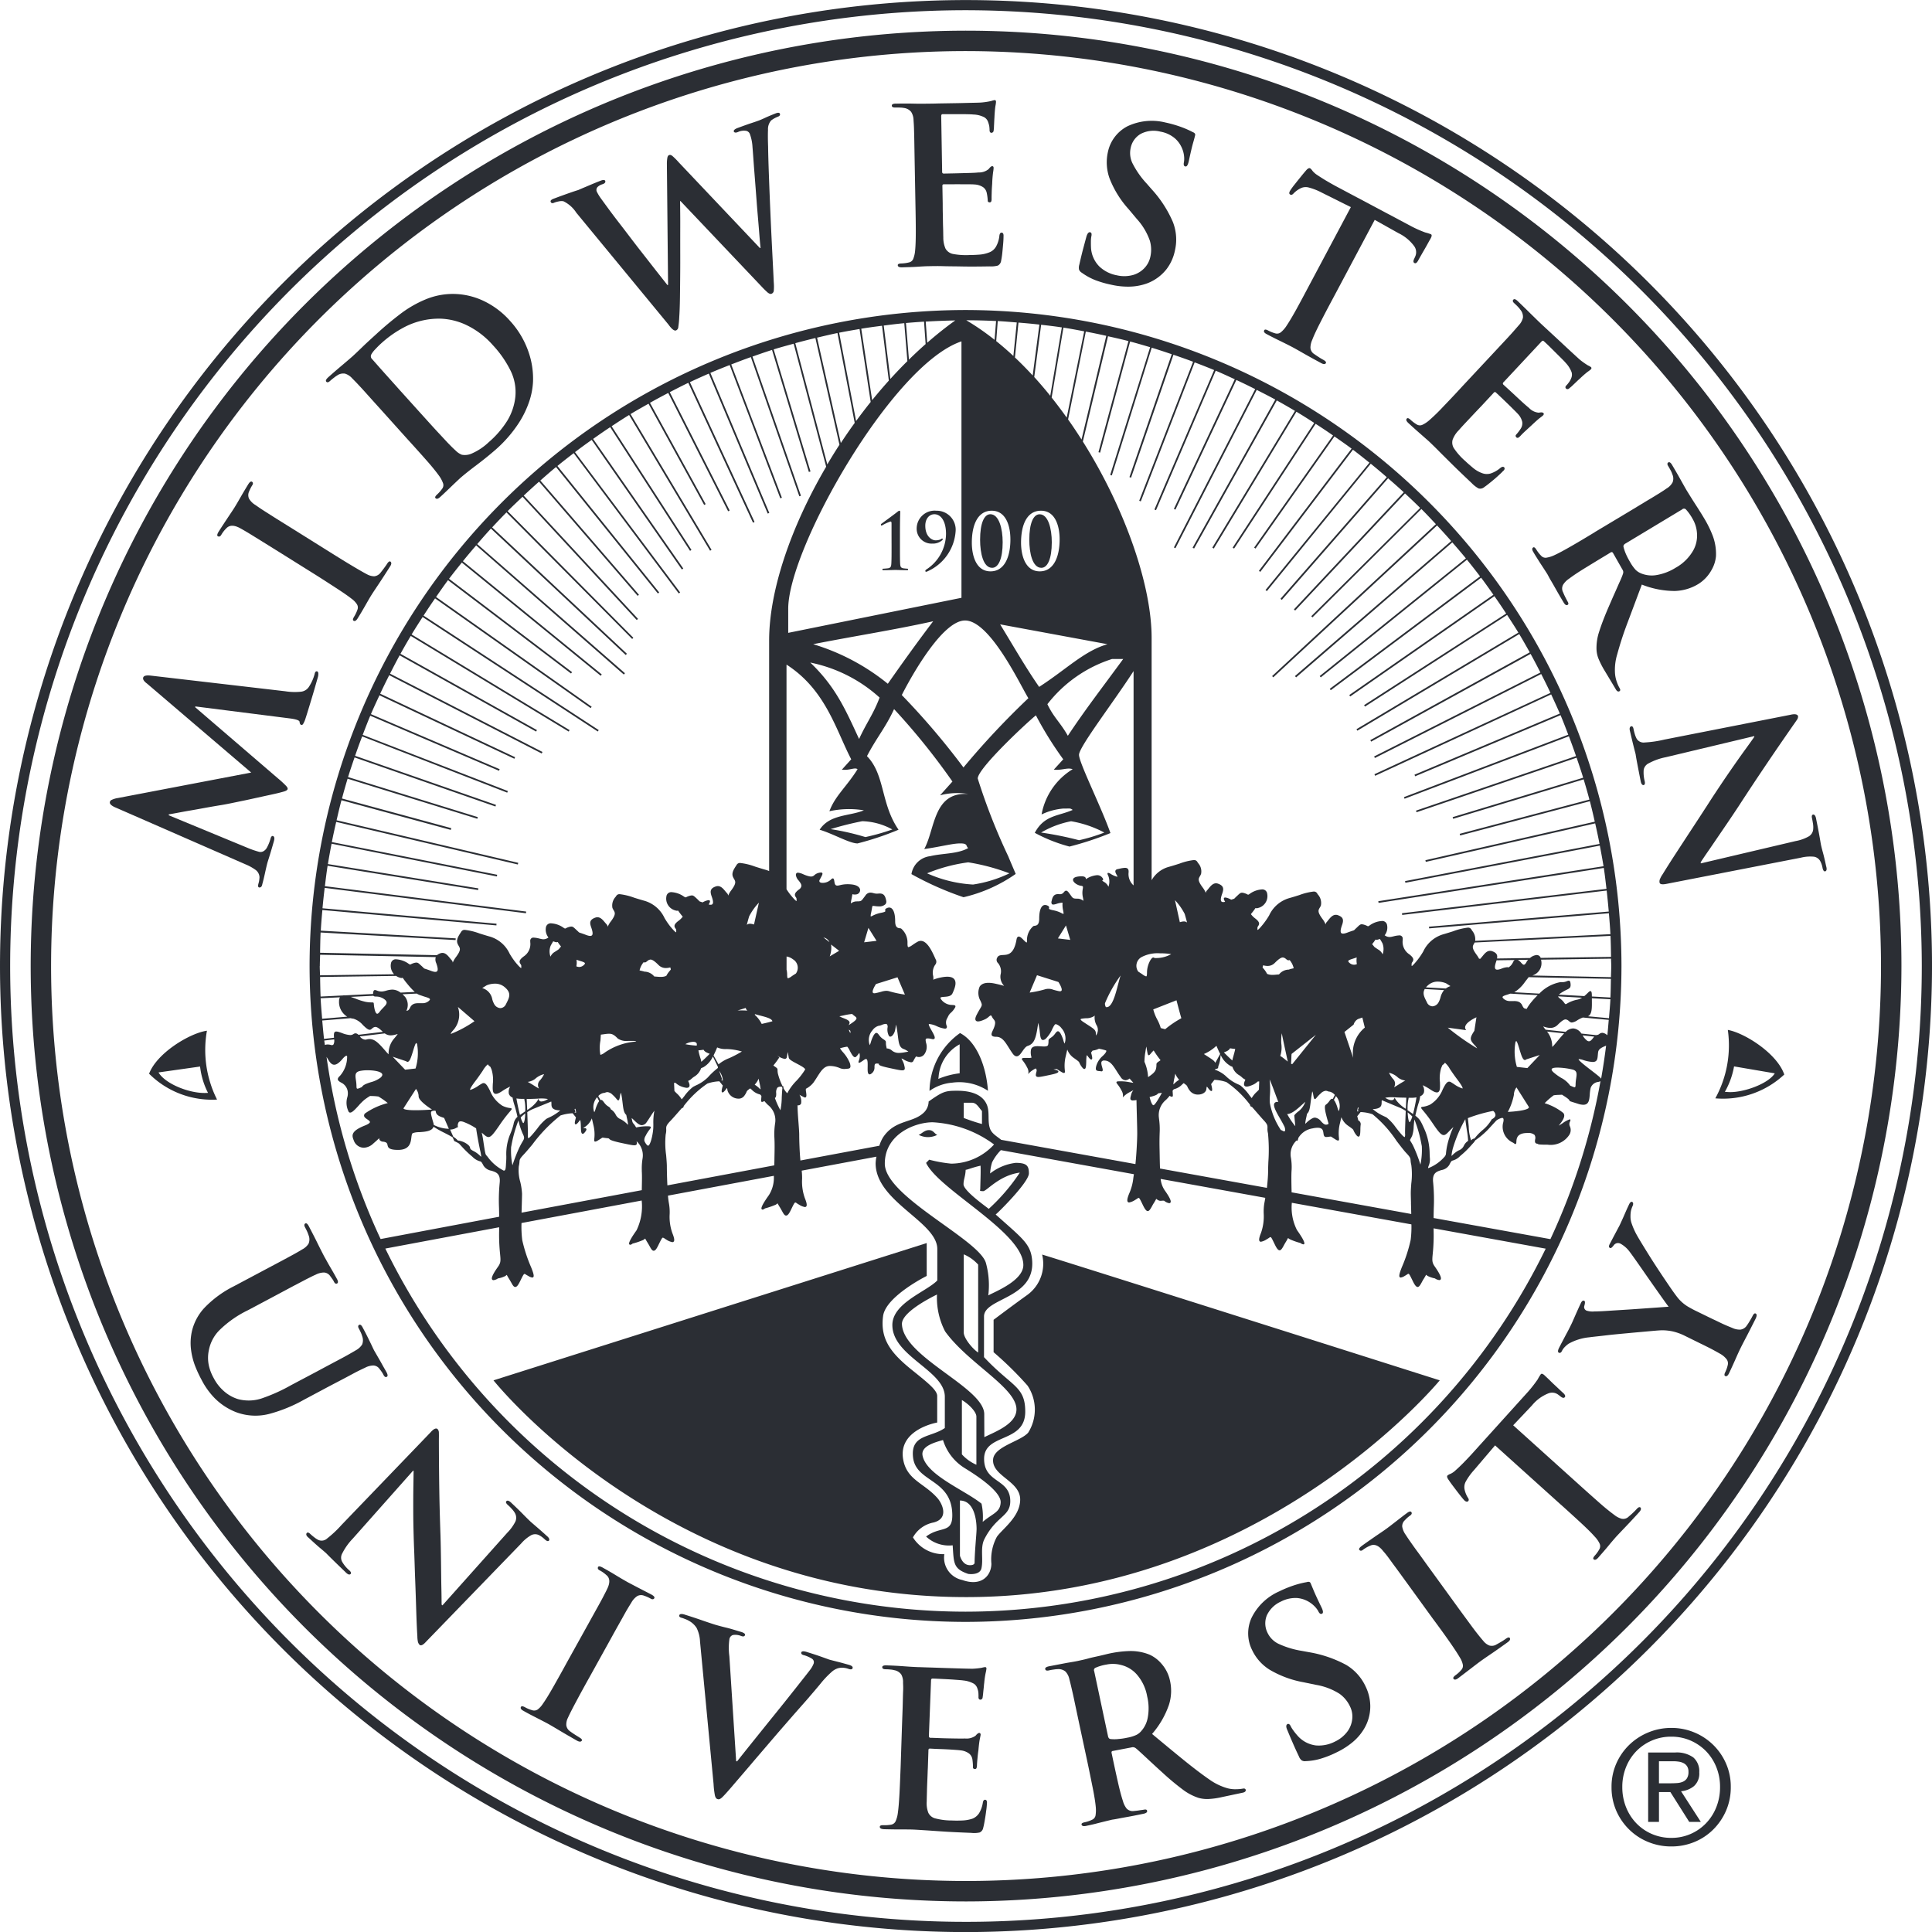 <svg xmlns="http://www.w3.org/2000/svg" xmlns:xlink="http://www.w3.org/1999/xlink" width="164" height="164" viewBox="0 0 164 164">
  <defs>
    <style>
      .cls-1 {
        fill: none;
      }

      .cls-2 {
        clip-path: url(#clip-path);
      }

      .cls-3, .cls-4 {
        fill: #2b2e34;
      }

      .cls-4 {
        fill-rule: evenodd;
      }
    </style>
    <clipPath id="clip-path">
      <path id="Path_3218" data-name="Path 3218" class="cls-1" d="M0,74.049H164v-164H0Z" transform="translate(0 89.951)"/>
    </clipPath>
  </defs>
  <g id="Group_5066" data-name="Group 5066" transform="translate(0 89.951)">
    <g id="Group_5065" data-name="Group 5065" class="cls-2" transform="translate(0 -89.951)">
      <g id="Group_4990" data-name="Group 4990" transform="translate(41.891 105.518)">
        <g id="Group_4989" data-name="Group 4989" transform="translate(0 0)">
          <path id="Path_3180" data-name="Path 3180" class="cls-3" d="M0,5.262,36.774-6.392V-3.6s-3.5,1.743-3.705,3.42c-.263,2.034.759,3.217,2.595,4.679,1.307,1.049,2,1.625,2,2.094V8.843s-3.354.577-2.885,3.149c.315,1.74,1.776,1.983,2.9,3.259.379.423,1.046,1.722-.322,2.077a2.551,2.551,0,0,0-1.752,1.265,3.021,3.021,0,0,0,2.664,1.423,1.936,1.936,0,0,0,1.515,2.192c1.671.594,2.465-.4,2.481-1.372a4.035,4.035,0,0,1,.465-2.293c.474-.674,1.951-1.687,1.978-3.129.037-1.606-2.389-2.01-2.3-3.422.065-1.119,2.325-1.539,2.979-2.289a3.669,3.669,0,0,0-.052-3.992,29.376,29.376,0,0,0-2.884-2.838V.123s1.539-1.163,2.838-2.094a3.27,3.27,0,0,0,1.281-3.444c2.183.651,33.754,10.677,33.754,10.677s-15.1,18.4-40.207,18.4C14.621,23.658,0,5.262,0,5.262" transform="translate(0 6.392)"/>
        </g>
      </g>
      <g id="Group_4992" data-name="Group 4992" transform="translate(2.593 2.601)">
        <g id="Group_4991" data-name="Group 4991" transform="translate(0 0)">
          <path id="Path_3181" data-name="Path 3181" class="cls-3" d="M35.854.783A77.667,77.667,0,1,0,113.525,78.45,77.757,77.757,0,0,0,35.854.783m0,157.069a79.4,79.4,0,1,1,79.406-79.4,79.5,79.5,0,0,1-79.406,79.4" transform="translate(43.553 0.952)"/>
        </g>
      </g>
      <g id="Group_4994" data-name="Group 4994" transform="translate(0 0)">
        <g id="Group_4993" data-name="Group 4993" transform="translate(0 0)">
          <path id="Path_3182" data-name="Path 3182" class="cls-3" d="M37.025.392a81.135,81.135,0,1,0,81.132,81.136A81.227,81.227,0,0,0,37.025.392m0,163.138a82,82,0,1,1,82-82,82.094,82.094,0,0,1-82,82" transform="translate(44.976 0.476)"/>
        </g>
      </g>
      <g id="Group_4996" data-name="Group 4996" transform="translate(61.077 91.752)">
        <g id="Group_4995" data-name="Group 4995" transform="translate(0 0)">
          <path id="Path_3183" data-name="Path 3183" class="cls-3" d="M.124.156a1.084,1.084,0,0,0,.037-.3A.724.724,0,0,0-.151-.189Z" transform="translate(0.151 0.189)"/>
        </g>
      </g>
      <g id="Group_4998" data-name="Group 4998" transform="translate(66.402 92.26)">
        <g id="Group_4997" data-name="Group 4997">
          <path id="Path_3184" data-name="Path 3184" class="cls-3" d="M0,0C.017.034.034.066.052.1.056.068.06.029.064.006.038,0,.025,0,0,0"/>
        </g>
      </g>
      <g id="Group_5000" data-name="Group 5000" transform="translate(115.162 94.362)">
        <g id="Group_4999" data-name="Group 4999" transform="translate(0 0)">
          <path id="Path_3185" data-name="Path 3185" class="cls-3" d="M.139,0A.738.738,0,0,0-.168.043a1.226,1.226,0,0,0,.032.3Z" transform="translate(0.168)"/>
        </g>
      </g>
      <g id="Group_5002" data-name="Group 5002" transform="translate(102.744 91.628)">
        <g id="Group_5001" data-name="Group 5001" transform="translate(0)">
          <path id="Path_3186" data-name="Path 3186" class="cls-3" d="M.138,0A.678.678,0,0,0-.168.048a1.006,1.006,0,0,0,.04.3Z" transform="translate(0.168)"/>
        </g>
      </g>
      <g id="Group_5004" data-name="Group 5004" transform="translate(110.096 96.666)">
        <g id="Group_5003" data-name="Group 5003" transform="translate(0)">
          <path id="Path_3187" data-name="Path 3187" class="cls-3" d="M.025,0-.006.033C-.054.162-.024.194.025,0" transform="translate(0.031)"/>
        </g>
      </g>
      <g id="Group_5006" data-name="Group 5006" transform="translate(9.322 56.983)">
        <g id="Group_5005" data-name="Group 5005" transform="translate(0 0)">
          <path id="Path_3188" data-name="Path 3188" class="cls-3" d="M5.191,7.395-5.922,2.535c-.287-.141-.412-.282-.379-.423a.257.257,0,0,1,.162-.183,1.835,1.835,0,0,1,.516-.153L5.695-.387-3.152-7.943c-.255-.186-.361-.355-.323-.5.04-.162.258-.215.638-.174L8.574-7.289a5.173,5.173,0,0,0,1.337.04.915.915,0,0,0,.694-.432,3.734,3.734,0,0,0,.471-1.054c.032-.177.1-.257.2-.247.073.022.108.078.116.175a1.035,1.035,0,0,1-.04.334c-.049.17-.141.492-.278.969s-.287.969-.441,1.475-.269.879-.355,1.137a1.935,1.935,0,0,1-.18.388c-.049.067-.1.088-.153.072-.082-.024-.129-.109-.143-.247.008-.124-.242-.221-.742-.293L.956-6l-.019.064L7.963.105a8.44,8.44,0,0,1,.694.638c.113.126.153.215.126.287s-.129.141-.315.194-.435.121-.742.189c-.242.056-.586.129-1.03.226l-1.4.307c-.49.1-.934.194-1.33.275s-.67.129-.818.153-.493.08-1,.17-1.083.2-1.711.306-1.208.227-1.73.312l-.016.076L5.509,6.055a7.618,7.618,0,0,0,.828.28.512.512,0,0,0,.42-.057.784.784,0,0,0,.291-.328,3.53,3.53,0,0,0,.285-.718c.04-.161.106-.242.194-.237.143.043.17.2.085.48-.109.384-.215.747-.319,1.086s-.189.593-.235.762c-.048.186-.112.457-.186.8s-.153.673-.236.971c-.033.2-.126.291-.275.272-.089-.028-.1-.134-.053-.315a2.291,2.291,0,0,0,.056-.222A2.991,2.991,0,0,0,6.4,8.5a.817.817,0,0,0-.376-.654,4.109,4.109,0,0,0-.834-.45" transform="translate(6.306 8.983)"/>
        </g>
      </g>
      <g id="Group_5008" data-name="Group 5008" transform="translate(18.442 40.877)">
        <g id="Group_5007" data-name="Group 5007" transform="translate(0 0)">
          <path id="Path_3189" data-name="Path 3189" class="cls-3" d="M3.634,3.491.893,1.776C.11,1.292-.488.916-.912.654s-.742-.46-.961-.59-.4-.234-.56-.323c-.533-.3-.934-.307-1.208-.016A2.648,2.648,0,0,0-4.055.25c-.089.17-.194.218-.312.153-.089-.056-.052-.207.11-.452.2-.314.431-.667.686-1.05s.471-.7.63-.954q.193-.314.519-.883c.218-.38.429-.731.622-1.046.126-.213.234-.294.331-.245.109.076.109.189,0,.342a3.245,3.245,0,0,0-.247.5.721.721,0,0,0,0,.6,1.542,1.542,0,0,0,.536.533c.145.1.328.231.537.368s.525.337.948.606S1.321-.643,2.1-.158L4.84,1.558c.764.477,1.437.9,2.031,1.255s1.068.634,1.423.819a1.344,1.344,0,0,0,.614.17.777.777,0,0,0,.545-.314c.085-.106.18-.227.283-.368s.2-.269.274-.391c.108-.166.2-.225.278-.174.1.081.094.218-.025.4-.331.525-.64,1-.928,1.434s-.5.746-.641.972c-.126.194-.3.5-.529.9s-.444.768-.654,1.1c-.124.207-.243.279-.351.215-.085-.04-.073-.15.032-.328a3.008,3.008,0,0,0,.29-.605.51.51,0,0,0-.045-.472,1.765,1.765,0,0,0-.452-.465c-.311-.245-.759-.552-1.34-.928S4.4,3.967,3.634,3.491" transform="translate(4.415 4.24)"/>
        </g>
      </g>
      <g id="Group_5010" data-name="Group 5010" transform="translate(27.668 24.954)">
        <g id="Group_5009" data-name="Group 5009" transform="translate(0 0)">
          <path id="Path_3190" data-name="Path 3190" class="cls-4" d="M2.882,3.743,4.437,5.468c.658.726,1.207,1.34,1.651,1.814s.73.79.863.92c.17.177.355.363.565.552a1.573,1.573,0,0,0,.518.347,1.433,1.433,0,0,0,.887-.124,4.957,4.957,0,0,0,1.392-.937A8.054,8.054,0,0,0,11.9,6.2a4.913,4.913,0,0,0,.673-1.978,4.111,4.111,0,0,0-.407-2.269A9.035,9.035,0,0,0,10.658-.212,7.013,7.013,0,0,0,8.284-1.973a5.581,5.581,0,0,0-2.019-.476,6.347,6.347,0,0,0-3.032.678A9.3,9.3,0,0,0,1.159-.325c-.153.137-.311.3-.484.484A2.1,2.1,0,0,0,.355.576.332.332,0,0,0,.435,1c.223.25.557.635,1.015,1.146s.936,1.042,1.432,1.6m.654,4.162L1.372,5.5C.758,4.818.282,4.294-.049,3.922s-.589-.647-.759-.828-.331-.344-.455-.468a1.368,1.368,0,0,0-.614-.409.894.894,0,0,0-.679.159,2.074,2.074,0,0,0-.263.186,3.953,3.953,0,0,0-.307.25c-.149.145-.259.177-.343.089s-.016-.218.189-.4c.379-.337.755-.662,1.134-.982s.666-.565.872-.746c.221-.2.517-.481.883-.836S.379-.781.791-1.157C1.364-1.685,2-2.227,2.7-2.763A9.634,9.634,0,0,1,4.99-4.1a6.013,6.013,0,0,1,2.688-.436,6.113,6.113,0,0,1,2.175.565,7,7,0,0,1,2.276,1.711A7.5,7.5,0,0,1,13.709.414,6.863,6.863,0,0,1,14.077,2.9a6.2,6.2,0,0,1-.271,1.523A8.12,8.12,0,0,1,12.873,6.4a10.967,10.967,0,0,1-1.925,2.228c-.522.456-1.07.9-1.647,1.335s-1.046.807-1.41,1.122c-.172.162-.427.4-.758.718s-.638.614-.929.877c-.178.165-.311.2-.4.108-.07-.065-.029-.165.124-.307a3.164,3.164,0,0,0,.441-.5.5.5,0,0,0,.056-.5,2.492,2.492,0,0,0-.336-.611c-.233-.322-.568-.742-1.017-1.251S4.113,8.54,3.536,7.905" transform="translate(3.501 4.547)"/>
        </g>
      </g>
      <g id="Group_5012" data-name="Group 5012" transform="translate(46.736 9.575)">
        <g id="Group_5011" data-name="Group 5011" transform="translate(0 0)">
          <path id="Path_3191" data-name="Path 3191" class="cls-3" d="M4.522,8.12l-7.828-9.5a2.7,2.7,0,0,0-1.1-.977,1.051,1.051,0,0,0-.4.016,2.132,2.132,0,0,0-.344.092c-.169.085-.281.073-.331-.049s.065-.213.32-.3c.46-.175.891-.328,1.279-.465s.634-.213.731-.242c.081-.035.294-.129.63-.269s.745-.322,1.254-.516c.239-.1.38-.085.417.01.032.129-.053.223-.248.283a.993.993,0,0,0-.4.226.368.368,0,0,0-.043.453,3.591,3.591,0,0,0,.334.54c.174.242.392.538.642.88.2.275.533.719,1,1.321S1.4.891,1.949,1.6l1.52,1.945c.46.581.778.99.964,1.219l.048-.024-.1-10.233a3.046,3.046,0,0,1,.045-.582c.027-.112.081-.182.148-.2.089-.036.191,0,.311.109a5.641,5.641,0,0,1,.5.505l6.891,7.277.057-.016c-.041-.334-.082-.851-.138-1.562S12.066-1.45,12-2.322s-.129-1.715-.195-2.539-.109-1.527-.158-2.1a3.773,3.773,0,0,0-.21-1.066.439.439,0,0,0-.3-.3,1.19,1.19,0,0,0-.722.094c-.186.076-.3.06-.352-.037-.036-.108.073-.213.335-.31.463-.17.86-.315,1.187-.421s.533-.183.622-.215c.073-.027.25-.1.53-.23s.576-.25.875-.367c.194-.076.315-.073.361.02.04.117-.016.206-.175.262a2.41,2.41,0,0,0-.567.315,1.124,1.124,0,0,0-.267.8c-.016.373-.013.836.008,1.4.008.632.032,1.449.068,2.434s.077,2.043.126,3.165.1,2.2.153,3.245.1,1.929.132,2.677a4.108,4.108,0,0,1,.005.713.306.306,0,0,1-.193.279c-.082.036-.183,0-.308-.088a7.307,7.307,0,0,1-.551-.541L5.535-2.374,5.5-2.362c.005.214.008.626.013,1.227s0,1.316,0,2.128.005,1.647,0,2.489S5.5,5.114,5.49,5.817s-.032,1.255-.059,1.647a7.93,7.93,0,0,1-.081.852.327.327,0,0,1-.186.29c-.145.065-.36-.092-.642-.484" transform="translate(5.493 9.864)"/>
        </g>
      </g>
      <g id="Group_5014" data-name="Group 5014" transform="translate(75.703 8.499)">
        <g id="Group_5013" data-name="Group 5013" transform="translate(0 0)">
          <path id="Path_3192" data-name="Path 3192" class="cls-3" d="M.905,3.99.846.757C.83-.165.817-.866.809-1.367S.789-2.243.781-2.493s-.024-.468-.037-.65a1.356,1.356,0,0,0-.2-.7A.934.934,0,0,0-.071-4.18a1.843,1.843,0,0,0-.315-.032c-.132-.008-.266-.008-.4-.008-.21.012-.311-.04-.315-.158s.129-.181.4-.169c.508-.012,1-.012,1.5,0s.875.008,1.151,0c.165,0,.472,0,.917-.016l1.469-.024c.536-.008,1.009-.024,1.432-.032s.675-.016.783-.029a5.849,5.849,0,0,0,.788-.124,1.724,1.724,0,0,1,.293-.077c.082.007.118.064.111.165a2.449,2.449,0,0,1-.046.327c-.028.165-.057.46-.081.869,0,.073-.011.189-.019.35s-.013.328-.024.492a2.669,2.669,0,0,1-.029.376.2.2,0,0,1-.177.2c-.121,0-.174-.088-.17-.258a2.7,2.7,0,0,0-.024-.3,2.083,2.083,0,0,0-.1-.358.728.728,0,0,0-.331-.408,2.17,2.17,0,0,0-.916-.23c-.12-.013-.367-.024-.734-.029s-.732,0-1.107,0-.626,0-.771,0c-.088,0-.124.059-.121.189l.078,4.652c-.008.137.032.2.132.2.153,0,.441-.008.848-.016s.824-.022,1.232-.032.7-.024.864-.046a1.277,1.277,0,0,0,.872-.286c.121-.153.213-.242.293-.247s.126.04.129.146a2.9,2.9,0,0,1-.043.363,9.627,9.627,0,0,0-.078.985c-.016.2-.032.435-.04.7s-.011.441-.011.53a.875.875,0,0,1-.016.229.147.147,0,0,1-.141.121c-.121-.008-.178-.064-.17-.162a4.018,4.018,0,0,0-.089-.662.781.781,0,0,0-.3-.463,1.46,1.46,0,0,0-.739-.234c-.134-.013-.379-.016-.739-.016s-.714-.005-1.082,0-.625,0-.791,0c-.089.008-.121.07-.108.186L3.22,3.949c0,.226,0,.525.01.9s.008.747.022,1.114.01.646.019.835a2.323,2.323,0,0,0,.186.96.947.947,0,0,0,.646.457,5.985,5.985,0,0,0,1.4.089c.253,0,.536-.013.859-.037a2.822,2.822,0,0,0,.863-.21,1.129,1.129,0,0,0,.533-.492,2.358,2.358,0,0,0,.271-.882c.02-.191.085-.288.2-.28s.17.121.153.328c0,.153-.008.363-.032.633s-.048.545-.077.813-.065.463-.092.6A.55.55,0,0,1,7.9,9.2a2.269,2.269,0,0,1-.708.067c-.915.016-1.69.021-2.317.008s-1.155-.011-1.594-.025-.832-.008-1.187,0c-.234,0-.586.019-1.039.049s-.887.036-1.279.049c-.239.008-.363-.049-.371-.178C-.6,9.075-.5,9.025-.3,9.019A2.99,2.99,0,0,0,.361,8.93a.5.5,0,0,0,.372-.34A2.5,2.5,0,0,0,.879,7.91c.04-.4.056-.933.056-1.615S.923,4.846.905,3.99" transform="translate(1.1 4.846)"/>
        </g>
      </g>
      <g id="Group_5016" data-name="Group 5016" transform="translate(91.578 10.271)">
        <g id="Group_5015" data-name="Group 5015" transform="translate(0 0)">
          <path id="Path_3193" data-name="Path 3193" class="cls-3" d="M1.255,6.278a8.648,8.648,0,0,1-1.393-.4,5.213,5.213,0,0,1-1.131-.622.545.545,0,0,1-.237-.266.857.857,0,0,1,.024-.424c.113-.509.229-.988.347-1.429s.2-.746.242-.9c.076-.286.177-.429.315-.424.08.024.124.064.132.138a.531.531,0,0,1-.016.21A2.728,2.728,0,0,0-.5,2.6c0,.17,0,.339.008.5A2.454,2.454,0,0,0,.221,4.727a2.927,2.927,0,0,0,1.473.744,2.792,2.792,0,0,0,1.414-.034,2.154,2.154,0,0,0,.964-.608,1.989,1.989,0,0,0,.468-.9A2.724,2.724,0,0,0,4.5,2.522,5.389,5.389,0,0,0,3.39.679L2.7-.145A8.454,8.454,0,0,1,1.085-2.752,4.02,4.02,0,0,1,.94-4.977a3.2,3.2,0,0,1,1.66-2.2A4.812,4.812,0,0,1,5.82-7.5a9.894,9.894,0,0,1,1.437.419,7.786,7.786,0,0,1,.892.4c.158.059.226.149.2.266-.024.1-.076.311-.169.63s-.21.826-.359,1.514c-.077.374-.177.544-.311.5-.124-.024-.156-.145-.113-.358a1.788,1.788,0,0,0,.013-.5,2.29,2.29,0,0,0-.225-.792,2.26,2.26,0,0,0-.525-.707,2.582,2.582,0,0,0-1.251-.593,2.344,2.344,0,0,0-1.679.189,1.778,1.778,0,0,0-.856,1.208,1.978,1.978,0,0,0,.145,1.264A7.484,7.484,0,0,0,4.233-2.317l.426.487A9.926,9.926,0,0,1,6.453.932a4.092,4.092,0,0,1,.178,2.446,3.88,3.88,0,0,1-.706,1.567A3.8,3.8,0,0,1,4.274,6.157a4.668,4.668,0,0,1-1.534.278,6.4,6.4,0,0,1-1.485-.156" transform="translate(1.524 7.626)"/>
        </g>
      </g>
      <g id="Group_5018" data-name="Group 5018" transform="translate(107.294 14.273)">
        <g id="Group_5017" data-name="Group 5017" transform="translate(0)">
          <path id="Path_3194" data-name="Path 3194" class="cls-3" d="M1.73,4.5,5.273-2.157,2.819-3.381A5.244,5.244,0,0,0,1.706-3.82a.975.975,0,0,0-.715.073,2.187,2.187,0,0,0-.577.424c-.094.112-.194.15-.283.1C.021-3.276.021-3.392.123-3.561a5.559,5.559,0,0,1,.382-.525c.2-.254.4-.5.589-.735s.315-.376.361-.432c.148-.18.275-.245.363-.2a.859.859,0,0,1,.2.218,1.787,1.787,0,0,0,.392.347c.234.153.48.315.759.48s.552.32.824.468L10.42-.523a9.7,9.7,0,0,0,1.166.516,4.066,4.066,0,0,1,.481.151c.1.043.089.18-.049.411-.07.117-.17.3-.3.536s-.278.481-.42.732-.251.439-.331.589c-.1.162-.189.227-.283.181-.124-.052-.129-.186-.008-.42l.081-.186a.88.88,0,0,0-.108-.832A3.578,3.578,0,0,0,9.318.055L7.3-1.075,3.759,5.582C3.356,6.328,3,7.014,2.69,7.619S2.145,8.722,2,9.1a1.7,1.7,0,0,0-.157.662.677.677,0,0,0,.322.554c.11.076.239.165.385.258a4.556,4.556,0,0,0,.412.245c.172.1.233.183.189.272-.067.1-.2.1-.391-.005q-.823-.441-1.5-.827C.809,10,.466,9.807.228,9.683q-.315-.165-.933-.468c-.412-.2-.795-.393-1.142-.578-.214-.108-.3-.218-.234-.331.032-.092.146-.092.331.008a3.016,3.016,0,0,0,.617.247.516.516,0,0,0,.492-.118,2.306,2.306,0,0,0,.453-.525c.222-.331.5-.794.828-1.388s.69-1.276,1.09-2.03" transform="translate(2.101 5.466)"/>
        </g>
      </g>
      <g id="Group_5020" data-name="Group 5020" transform="translate(119.376 25.394)">
        <g id="Group_5019" data-name="Group 5019" transform="translate(0 0)">
          <path id="Path_3195" data-name="Path 3195" class="cls-3" d="M2.125,3.365,4.334,1Q5.278-.011,5.779-.549c.344-.367.594-.642.763-.836s.31-.355.429-.492a1.366,1.366,0,0,0,.349-.642.924.924,0,0,0-.212-.662A2.222,2.222,0,0,0,6.9-3.432c-.092-.1-.186-.186-.286-.282-.159-.129-.194-.245-.11-.331s.21-.04.4.15q.552.526,1.073,1.045c.352.344.627.614.829.807.116.11.342.32.67.622L10.562-.416c.383.364.736.686,1.042.969s.5.46.581.525a6.226,6.226,0,0,0,.649.456,1.535,1.535,0,0,1,.266.15c.053.059.046.129-.028.2a3.212,3.212,0,0,1-.266.2,8.635,8.635,0,0,0-.654.573c-.057.049-.142.124-.258.237s-.239.226-.361.344-.221.194-.282.242a.194.194,0,0,1-.269.028c-.089-.09-.07-.189.051-.3a2.806,2.806,0,0,0,.186-.23,1.367,1.367,0,0,0,.186-.331.757.757,0,0,0,.049-.52,2.324,2.324,0,0,0-.5-.8c-.076-.1-.251-.27-.509-.528S9.916.274,9.654.013s-.453-.436-.56-.53c-.057-.068-.134-.049-.215.045l-3.173,3.4c-.1.085-.116.167-.049.239.118.106.322.295.627.574s.6.562.9.836.52.464.649.566a1.281,1.281,0,0,0,.837.407c.189-.041.315-.033.375.02s.061.117-.008.2a3.041,3.041,0,0,1-.283.226c-.157.121-.4.339-.738.659-.153.137-.328.3-.522.479s-.315.307-.371.368a.961.961,0,0,1-.17.153.148.148,0,0,1-.194-.013c-.076-.089-.081-.162-.007-.238a3.8,3.8,0,0,0,.4-.532.835.835,0,0,0,.108-.541,1.457,1.457,0,0,0-.375-.683c-.088-.1-.263-.27-.513-.52s-.513-.5-.778-.755-.458-.431-.578-.546c-.065-.052-.137-.033-.205.061L3.824,4.95c-.153.162-.363.379-.621.653s-.513.545-.763.811S2,6.89,1.88,7.032a2.232,2.232,0,0,0-.533.824.908.908,0,0,0,.153.77,5.44,5.44,0,0,0,.94,1.042c.182.177.4.363.65.573a2.577,2.577,0,0,0,.764.441,1.142,1.142,0,0,0,.727.027,2.537,2.537,0,0,0,.807-.455c.15-.126.259-.141.34-.064.073.1.032.218-.121.339-.1.113-.263.258-.465.444s-.412.356-.621.525-.367.29-.48.364a.516.516,0,0,1-.493.116,2.361,2.361,0,0,1-.566-.439c-.666-.63-1.223-1.16-1.666-1.6S.486,9.118.18,8.808s-.585-.581-.843-.828l-.783-.689c-.344-.3-.662-.587-.95-.853-.181-.165-.23-.29-.145-.382.053-.078.162-.049.315.092a3.128,3.128,0,0,0,.53.4.5.5,0,0,0,.508.017,2.518,2.518,0,0,0,.576-.391A16.1,16.1,0,0,0,.548,5.042c.471-.492,1-1.045,1.577-1.676" transform="translate(2.581 4.088)"/>
        </g>
      </g>
      <g id="Group_5022" data-name="Group 5022" transform="translate(130.067 39.236)">
        <g id="Group_5021" data-name="Group 5021" transform="translate(0)">
          <path id="Path_3196" data-name="Path 3196" class="cls-4" d="M5.751,1.805.961,4.69C.8,4.773.73,4.883.762,5a3.672,3.672,0,0,0,.226.649c.1.225.215.435.339.646a3.538,3.538,0,0,0,.468.654,1.454,1.454,0,0,0,.468.3A2.411,2.411,0,0,0,3.479,7.4a4.5,4.5,0,0,0,1.712-.638A3.894,3.894,0,0,0,6.68,5.294a2.583,2.583,0,0,0,.315-1.485,2.741,2.741,0,0,0-.371-1.195,4.121,4.121,0,0,0-.566-.8.226.226,0,0,0-.307-.013M-1.684,3.744,1.093,2.081c.783-.47,1.385-.841,1.813-1.095S3.652.534,3.867.4s.4-.256.544-.36a1.335,1.335,0,0,0,.514-.521A.867.867,0,0,0,4.9-1.177a1.589,1.589,0,0,0-.126-.3c-.06-.116-.125-.229-.194-.347-.117-.169-.121-.286-.019-.35s.218.019.35.258q.388.653.739,1.283c.235.421.4.719.513.9s.258.42.435.7.355.554.53.828.315.5.415.67a9.509,9.509,0,0,1,.787,1.574,4.4,4.4,0,0,1,.28,1.733,2.839,2.839,0,0,1-.376,1.182A3.232,3.232,0,0,1,7.1,8.152a4.046,4.046,0,0,1-1.99.585,7.607,7.607,0,0,1-2.794-.544c-.463,1.23-.872,2.332-1.238,3.3s-.642,1.85-.848,2.608A4.558,4.558,0,0,0,.04,15.746a2.792,2.792,0,0,0,.173.767,2.759,2.759,0,0,0,.215.468c.076.129.073.213-.013.267-.116.064-.229-.005-.334-.207l-.9-1.5a7.265,7.265,0,0,1-.544-1.057,2.362,2.362,0,0,1-.169-.807A4.384,4.384,0,0,1-1.3,12.17c.18-.567.439-1.248.783-2.045.17-.387.339-.786.516-1.178S.326,8.2.464,7.9s.218-.517.257-.641a.385.385,0,0,0-.056-.347L-.129,5.516a.132.132,0,0,0-.2-.052L-.549,5.6c-.747.449-1.4.848-1.987,1.208s-1.025.658-1.343.9a1.648,1.648,0,0,0-.489.5.669.669,0,0,0,0,.638c.052.129.116.275.194.428s.145.28.2.379c.076.129.073.215-.013.266-.108.061-.221-.008-.343-.221-.189-.311-.379-.635-.564-.96s-.352-.627-.5-.872-.234-.426-.286-.517-.166-.263-.306-.481-.3-.453-.458-.706-.31-.483-.435-.706c-.129-.2-.141-.339-.036-.407.076-.061.165,0,.278.177a2.786,2.786,0,0,0,.409.525.5.5,0,0,0,.48.153,2.442,2.442,0,0,0,.659-.215c.363-.165.834-.424,1.424-.762s1.248-.732,1.983-1.178" transform="translate(6.986 2.193)"/>
        </g>
      </g>
      <g id="Group_5024" data-name="Group 5024" transform="translate(138.334 60.63)">
        <g id="Group_5023" data-name="Group 5023" transform="translate(0 0)">
          <path id="Path_3197" data-name="Path 3197" class="cls-3" d="M4.775.838-2.737,2.63a5.087,5.087,0,0,0-1.437.513.768.768,0,0,0-.432.541,2.93,2.93,0,0,0,.08.964c.046.2.022.312-.084.347-.129.013-.218-.113-.263-.379C-5.1,3.459-5.248,2.7-5.293,2.372c-.024-.092-.084-.323-.174-.683s-.189-.774-.3-1.255C-5.834.193-5.8.047-5.665,0c.1-.016.169.073.2.255a4.025,4.025,0,0,0,.1.4,2.114,2.114,0,0,0,.159.4.684.684,0,0,0,.678.323A9.317,9.317,0,0,0-2.85,1.132L7.834-.97c.379-.089.6-.056.662.108a.458.458,0,0,1-.1.322c-.081.126-.19.279-.322.465C8,.034,7.729.422,7.261,1.1S6.223,2.611,5.55,3.612,4.189,5.65,3.491,6.728c-.343.52-.75,1.131-1.227,1.828L.96,10.469c-.4.573-.637.933-.731,1.081l.016.09L8.286,9.747a3.522,3.522,0,0,0,1.125-.4A.778.778,0,0,0,9.775,8.8a1.925,1.925,0,0,0-.008-.506c-.028-.186-.056-.342-.084-.471-.049-.207-.008-.312.1-.328.129,0,.218.142.259.432.1.477.182.913.255,1.308s.112.682.156.88c.024.108.073.315.159.626s.172.682.266,1.131c.076.245.052.4-.072.444-.106.024-.183-.07-.231-.287a1.891,1.891,0,0,0-.17-.53.745.745,0,0,0-.548-.423,3.281,3.281,0,0,0-1.118.081l-11.393,2.22c-.39.08-.589.04-.608-.121a.54.54,0,0,1,.057-.331A2.1,2.1,0,0,1-3,12.565c.286-.468.662-1.063,1.125-1.773S-.91,9.312-.377,8.5.669,6.9,1.162,6.131c.525-.8,1.041-1.574,1.558-2.322S3.685,2.425,4.068,1.9s.618-.863.718-1.006Z" transform="translate(5.8 1.018)"/>
        </g>
      </g>
      <g id="Group_5026" data-name="Group 5026" transform="translate(16.178 103.846)">
        <g id="Group_5025" data-name="Group 5025" transform="translate(0 0)">
          <path id="Path_3198" data-name="Path 3198" class="cls-3" d="M1.656,2.412l2.37-1.26C4.836.72,5.458.394,5.9.155s.768-.412.986-.536.412-.231.565-.331A1.388,1.388,0,0,0,8-1.2.925.925,0,0,0,8.011-1.9c-.025-.08-.061-.177-.113-.3s-.118-.247-.178-.364c-.1-.174-.1-.287,0-.352s.213.037.334.283c.23.444.465.893.683,1.337s.4.8.533,1.057c.068.138.177.318.307.557S9.851.8,10,1.056s.275.479.383.681c.138.233.15.379.04.436s-.2-.008-.282-.182A1.243,1.243,0,0,0,10,1.766c-.043-.061-.1-.138-.161-.223a.687.687,0,0,0-.521-.3,1.571,1.571,0,0,0-.726.191c-.167.068-.361.17-.587.282s-.557.291-1,.521-1.07.569-1.878,1L2.863,4.441A9.069,9.069,0,0,0,.4,6.176a3.279,3.279,0,0,0-.86,1.657A3.107,3.107,0,0,0-.444,9.214a3.957,3.957,0,0,0,.4,1,3.77,3.77,0,0,0,.8,1.044,3.241,3.241,0,0,0,1.262.732,3.518,3.518,0,0,0,2.147-.11,14.688,14.688,0,0,0,2.382-1.09L8.579,9.715c.807-.433,1.429-.765,1.873-1s.767-.409.99-.538.407-.23.56-.325a1.461,1.461,0,0,0,.546-.493.971.971,0,0,0,.01-.7,2.535,2.535,0,0,0-.108-.3c-.054-.112-.106-.221-.153-.314-.11-.177-.11-.294-.005-.355s.215.032.328.266c.153.279.3.57.439.853s.263.533.355.731.145.3.15.31c.04.073.12.207.242.42s.254.433.4.7.278.489.4.71.142.363.032.419-.205-.016-.3-.213a1.616,1.616,0,0,0-.137-.223,2.591,2.591,0,0,0-.165-.221.672.672,0,0,0-.521-.308,1.564,1.564,0,0,0-.722.194c-.167.076-.363.17-.59.283s-.554.291-.992.525-1.071.557-1.878.988l-1.736.926a12.66,12.66,0,0,1-2.822,1.166,4.7,4.7,0,0,1-2.893-.106A5.212,5.212,0,0,1,.014,11.889a6.4,6.4,0,0,1-1.095-1.538A10.473,10.473,0,0,1-1.59,9.27a5.9,5.9,0,0,1-.379-1.442A4.542,4.542,0,0,1-1.881,6.15a4.395,4.395,0,0,1,1-1.862A9.067,9.067,0,0,1,1.656,2.412" transform="translate(2.012 2.93)"/>
        </g>
      </g>
      <g id="Group_5028" data-name="Group 5028" transform="translate(25.999 121.264)">
        <g id="Group_5027" data-name="Group 5027" transform="translate(0 0)">
          <path id="Path_3199" data-name="Path 3199" class="cls-3" d="M4.1,1.61-1.028,7.387a5.126,5.126,0,0,0-.887,1.244.733.733,0,0,0-.033.689,2.755,2.755,0,0,0,.608.747c.153.132.2.242.129.322-.1.094-.242.044-.431-.153-.852-.816-1.393-1.348-1.636-1.6-.067-.062-.242-.215-.528-.453s-.6-.53-.96-.86c-.2-.156-.258-.29-.169-.412.072-.073.18-.04.314.094a3.968,3.968,0,0,0,.311.261A1.933,1.933,0,0,0-3.95,7.5a.681.681,0,0,0,.738-.12A9.339,9.339,0,0,0-1.985,6.228l7.55-7.852c.258-.294.459-.4.6-.294a.46.46,0,0,1,.116.323c.005.148.005.331,0,.56,0,.134,0,.61.005,1.428S6.3,2.229,6.319,3.44s.056,2.442.1,3.73c.019.625.032,1.351.043,2.2s.017,1.62.033,2.319.013,1.134.02,1.306l.065.061,5.5-6.16a3.759,3.759,0,0,0,.7-.967.808.808,0,0,0-.022-.67,1.7,1.7,0,0,0-.293-.4,3.257,3.257,0,0,0-.344-.339c-.148-.142-.186-.25-.1-.319.1-.089.254-.011.463.2.352.331.67.638.95.925s.492.492.637.63c.082.072.242.21.485.419s.533.461.872.771c.2.161.266.3.2.408-.077.085-.193.044-.355-.1a2.11,2.11,0,0,0-.444-.336.744.744,0,0,0-.694-.032,3.27,3.27,0,0,0-.869.715L5.193,16.138c-.258.291-.452.372-.561.254a.571.571,0,0,1-.141-.3,2.394,2.394,0,0,1-.037-.42c-.035-.549-.067-1.249-.093-2.1s-.056-1.762-.094-2.735-.059-1.91-.1-2.822c-.032-.958-.058-1.889-.061-2.8s0-1.687.011-2.333.017-1.066.017-1.244Z" transform="translate(4.975 1.956)"/>
        </g>
      </g>
      <g id="Group_5030" data-name="Group 5030" transform="translate(44.2 132.964)">
        <g id="Group_5029" data-name="Group 5029" transform="translate(0 0)">
          <path id="Path_3200" data-name="Path 3200" class="cls-3" d="M1.76,3.7,3.327.877c.444-.8.79-1.425,1.03-1.857s.423-.765.536-.988.218-.415.295-.584c.275-.541.259-.95-.048-1.2A2.661,2.661,0,0,0,4.6-4.14c-.174-.081-.231-.186-.167-.307.049-.086.2-.061.453.092.322.178.691.388,1.086.631s.73.431.979.574c.223.116.525.278.913.479s.747.385,1.075.557c.226.119.311.223.266.32-.07.114-.183.117-.344.016A3,3,0,0,0,8.353-2a.685.685,0,0,0-.6.027,1.594,1.594,0,0,0-.5.557c-.1.156-.213.342-.342.557S6.6-.306,6.354.13,5.769,1.175,5.326,1.979L3.754,4.815c-.439.783-.819,1.478-1.146,2.091S2.032,8,1.866,8.367a1.259,1.259,0,0,0-.132.623.736.736,0,0,0,.339.528c.108.081.237.17.383.263s.279.177.4.254c.177.1.236.186.189.271-.073.1-.206.1-.4-.005-.536-.307-1.028-.589-1.472-.855S.4,8.985.167,8.857c-.207-.111-.513-.272-.926-.482s-.783-.4-1.13-.6c-.21-.108-.291-.227-.23-.334.037-.088.145-.085.331.012a2.755,2.755,0,0,0,.615.257A.532.532,0,0,0-.7,7.654a1.9,1.9,0,0,0,.441-.481c.229-.323.516-.786.855-1.384S1.329,4.493,1.76,3.7" transform="translate(2.138 4.496)"/>
        </g>
      </g>
      <g id="Group_5032" data-name="Group 5032" transform="translate(57.656 137.001)">
        <g id="Group_5031" data-name="Group 5031" transform="translate(0 0)">
          <path id="Path_3201" data-name="Path 3201" class="cls-3" d="M1.317,6.521.166-5.581A2.87,2.87,0,0,0-.12-6.727a1.783,1.783,0,0,0-.637-.6A1.962,1.962,0,0,0-1.133-7.5a1.814,1.814,0,0,0-.291-.1c-.145-.044-.206-.121-.162-.227s.226-.12.506-.019c.476.148.94.3,1.383.455s.831.283,1.152.385c.225.064.532.153.923.245s.8.226,1.256.36a.931.931,0,0,1,.269.116c.073.049.1.106.08.162-.034.113-.145.137-.307.081a1.316,1.316,0,0,0-.721-.089.444.444,0,0,0-.29.32,5.367,5.367,0,0,0-.008,1.48l.576,8.906.078.02q.525-.667,1.416-1.776C5.322,2.081,5.947,1.3,6.6.494s1.235-1.541,1.756-2.2.889-1.122,1.1-1.4a2.213,2.213,0,0,0,.355-.6.353.353,0,0,0-.121-.4,2.542,2.542,0,0,0-.679-.307c-.186-.037-.266-.117-.255-.226.032-.135.218-.142.546-.029.447.138.826.263,1.155.379l.673.242c.17.049.417.11.751.194s.637.174.917.25c.242.07.35.159.323.275s-.146.138-.331.078a1.644,1.644,0,0,0-.385-.094,1.336,1.336,0,0,0-.54.037A1.439,1.439,0,0,0,11.34-3a8.058,8.058,0,0,0-.928.976c-.392.477-.759.9-1.1,1.3L8.217.518Q7.64,1.179,6.839,2.1C5.884,3.216,5.058,4.176,4.385,4.968S3.193,6.356,2.862,6.747c-.366.427-.637.726-.8.884s-.3.218-.407.165c-.106-.024-.183-.132-.226-.315a7.379,7.379,0,0,1-.113-.961" transform="translate(1.6 7.921)"/>
        </g>
      </g>
      <g id="Group_5034" data-name="Group 5034" transform="translate(74.684 141.365)">
        <g id="Group_5033" data-name="Group 5033" transform="translate(0 0)">
          <path id="Path_3202" data-name="Path 3202" class="cls-3" d="M.8,3.893.906.656C.938-.267.967-.969.979-1.464S1-2.341,1.012-2.592s0-.471-.008-.654A1.314,1.314,0,0,0,.85-3.959a.934.934,0,0,0-.6-.361,1.512,1.512,0,0,0-.311-.052,3.5,3.5,0,0,0-.4-.024c-.207,0-.3-.061-.3-.177s.134-.17.406-.153c.509.016,1,.043,1.5.081s.872.056,1.146.068c.166,0,.473.016.92.028s.941.033,1.47.049,1.009.032,1.425.043.682.016.783.016a6.52,6.52,0,0,0,.79-.08,1.7,1.7,0,0,1,.3-.06c.084.011.116.065.1.169a2.815,2.815,0,0,1-.061.323,7.163,7.163,0,0,0-.124.863c-.013.068-.021.186-.037.347s-.036.323-.052.5-.032.287-.045.364a.2.2,0,0,1-.194.2c-.116-.008-.17-.094-.156-.263,0-.067,0-.165-.008-.294a1.266,1.266,0,0,0-.081-.371.74.74,0,0,0-.3-.424,2.247,2.247,0,0,0-.9-.278c-.122-.022-.364-.037-.73-.065s-.735-.045-1.107-.064-.626-.032-.766-.032c-.094-.008-.138.052-.138.177L3.2,1.216c-.011.129.029.2.129.206.153,0,.432.012.845.028s.818.022,1.229.029.7.008.86,0a1.307,1.307,0,0,0,.9-.237c.121-.153.226-.226.3-.234s.124.049.129.149c-.005.049-.029.166-.07.363S7.44,2.044,7.4,2.5c-.032.2-.057.441-.081.7s-.037.444-.04.53a.784.784,0,0,1-.029.227A.134.134,0,0,1,7.1,4.07C6.977,4.063,6.929,4,6.94,3.9a4.926,4.926,0,0,0-.051-.662.783.783,0,0,0-.275-.477,1.439,1.439,0,0,0-.731-.274c-.132-.021-.374-.037-.73-.061s-.715-.04-1.081-.052-.63-.032-.8-.037c-.081,0-.121.061-.113.183L3.11,3.969c-.013.225-.021.525-.037.9s-.032.746-.04,1.114-.019.64-.019.831a2.211,2.211,0,0,0,.137.972.9.9,0,0,0,.622.485,5.55,5.55,0,0,0,1.389.169c.25.013.541.013.866,0A3.088,3.088,0,0,0,6.9,8.284a1.2,1.2,0,0,0,.56-.465,2.461,2.461,0,0,0,.314-.872c.029-.194.1-.278.21-.266s.166.129.138.336a6.112,6.112,0,0,1-.065.632c-.032.275-.076.538-.121.8s-.084.46-.124.6a.535.535,0,0,1-.3.407,2.153,2.153,0,0,1-.711.036c-.917-.036-1.687-.072-2.313-.112S3.336,9.3,2.9,9.273s-.832-.057-1.187-.067C1.475,9.2,1.133,9.2.673,9.2S-.213,9.189-.6,9.181c-.247-.013-.372-.073-.368-.2-.008-.1.094-.146.3-.141A3.143,3.143,0,0,0,0,8.793a.523.523,0,0,0,.387-.32A2.511,2.511,0,0,0,.563,7.8c.057-.4.1-.932.137-1.615s.065-1.444.1-2.3" transform="translate(0.968 4.729)"/>
        </g>
      </g>
      <g id="Group_5036" data-name="Group 5036" transform="translate(88.725 140.15)">
        <g id="Group_5035" data-name="Group 5035" transform="translate(0 0)">
          <path id="Path_3203" data-name="Path 3203" class="cls-4" d="M1.877.772,3.04,6.243c.029.177.1.278.23.29a2.949,2.949,0,0,0,.683-.005,5.365,5.365,0,0,0,.722-.108,3.18,3.18,0,0,0,.774-.234,1.3,1.3,0,0,0,.436-.347,2.314,2.314,0,0,0,.533-1.1,4.306,4.306,0,0,0-.043-1.82,3.834,3.834,0,0,0-.9-1.889A2.592,2.592,0,0,0,4.167.248,2.7,2.7,0,0,0,2.919.21a3.831,3.831,0,0,0-.937.275.218.218,0,0,0-.106.287M1.293,8.438.615,5.275c-.19-.9-.34-1.6-.441-2.085S-.015,2.342-.071,2.1s-.11-.461-.158-.635A1.34,1.34,0,0,0-.556.808.912.912,0,0,0-1.223.6,2.108,2.108,0,0,0-1.54.631a3.815,3.815,0,0,0-.4.069q-.3.077-.339-.1c-.029-.117.092-.2.359-.25L-.459.07C.012-.007.357-.067.558-.113s.48-.1.8-.189S2-.455,2.318-.527s.572-.137.766-.182A9.426,9.426,0,0,1,4.833-.936a4.268,4.268,0,0,1,1.728.3A2.874,2.874,0,0,1,7.554.1a3.15,3.15,0,0,1,.754,1.464A3.922,3.922,0,0,1,8.22,3.634,7.49,7.49,0,0,1,6.79,6.1Q8.3,7.36,9.519,8.35C10.323,9,11.053,9.555,11.7,10a4.983,4.983,0,0,0,1.493.71,2.554,2.554,0,0,0,.783.08,2.938,2.938,0,0,0,.513-.048c.145-.029.226.008.25.1.022.132-.084.218-.3.254l-1.713.363a6.458,6.458,0,0,1-1.181.166,2.691,2.691,0,0,1-.816-.1,4.564,4.564,0,0,1-1.348-.715A21.36,21.36,0,0,1,7.7,9.407c-.319-.287-.634-.578-.953-.872s-.593-.554-.84-.78S5.5,7.381,5.39,7.3a.4.4,0,0,0-.346-.058l-1.576.3c-.1.011-.132.073-.116.169l.056.259c.177.843.342,1.6.492,2.263s.291,1.187.417,1.562a1.781,1.781,0,0,0,.307.63.705.705,0,0,0,.605.218c.145-.016.3-.028.468-.056s.315-.04.432-.064c.142-.024.223.008.239.1.028.12-.08.207-.319.255-.355.072-.714.148-1.09.218s-.7.124-.985.181-.481.088-.581.1c-.121.032-.307.073-.554.135s-.528.129-.819.205-.562.129-.812.186c-.234.053-.364.016-.4-.1-.036-.092.054-.162.255-.205a2.55,2.55,0,0,0,.633-.215.491.491,0,0,0,.3-.4,2.808,2.808,0,0,0,.013-.7c-.037-.391-.121-.929-.255-1.594S1.47,9.269,1.293,8.438" transform="translate(2.28 0.938)"/>
        </g>
      </g>
      <g id="Group_5038" data-name="Group 5038" transform="translate(105.952 134.274)">
        <g id="Group_5037" data-name="Group 5037" transform="translate(0 0)">
          <path id="Path_3204" data-name="Path 3204" class="cls-3" d="M3.393,6.535a8.349,8.349,0,0,1-1.348.538,5.018,5.018,0,0,1-1.273.21.531.531,0,0,1-.35-.064.773.773,0,0,1-.239-.344C-.047,6.4-.245,5.95-.426,5.531s-.3-.71-.363-.863C-.915,4.4-.918,4.223-.8,4.146a.145.145,0,0,1,.183.021A.46.46,0,0,1-.5,4.344a2.885,2.885,0,0,0,.239.371c.1.141.21.27.323.4a2.476,2.476,0,0,0,1.566.836A2.969,2.969,0,0,0,3.24,5.627a2.813,2.813,0,0,0,1.093-.9,2.17,2.17,0,0,0,.384-1.068,1.909,1.909,0,0,0-.186-1,2.739,2.739,0,0,0-.888-1.085A5.375,5.375,0,0,0,1.625.806L.575.588A8.647,8.647,0,0,1-2.3-.477,3.947,3.947,0,0,1-3.784-2.14a3.168,3.168,0,0,1-.045-2.753A4.736,4.736,0,0,1-1.488-7.125,9.652,9.652,0,0,1-.1-7.681a7.406,7.406,0,0,1,.95-.23c.161-.053.269-.029.326.081.04.1.126.3.25.6s.344.78.654,1.416c.175.344.191.538.057.586-.113.052-.218-.021-.311-.225a1.978,1.978,0,0,0-.3-.393,2.41,2.41,0,0,0-.662-.483,2.313,2.313,0,0,0-.848-.234,2.7,2.7,0,0,0-1.353.3A2.39,2.39,0,0,0-2.541-5.079,1.792,1.792,0,0,0-2.473-3.6a1.975,1.975,0,0,0,.893.908,7.482,7.482,0,0,0,2.021.618l.635.116A10.247,10.247,0,0,1,4.2-.884,4.178,4.178,0,0,1,5.844.94a3.9,3.9,0,0,1,.4,1.672,3.713,3.713,0,0,1-.55,1.966A4.445,4.445,0,0,1,4.66,5.743a6.47,6.47,0,0,1-1.267.792" transform="translate(4.122 7.938)"/>
        </g>
      </g>
      <g id="Group_5040" data-name="Group 5040" transform="translate(115.366 128.307)">
        <g id="Group_5039" data-name="Group 5039" transform="translate(0)">
          <path id="Path_3205" data-name="Path 3205" class="cls-3" d="M2.833,4.116.937,1.5Q.124.378-.315-.222c-.3-.4-.516-.707-.667-.909s-.286-.367-.407-.5Q-1.954-2.356-2.5-2.1a2.941,2.941,0,0,0-.581.326c-.146.126-.258.135-.342.024-.061-.08.024-.2.269-.374.3-.218.645-.457,1.03-.724s.7-.471.932-.64c.21-.145.477-.356.829-.627S.3-4.635.6-4.852c.191-.153.328-.186.392-.106.076.106.035.215-.126.32a2.534,2.534,0,0,0-.415.371.683.683,0,0,0-.23.552,1.632,1.632,0,0,0,.295.691c.1.157.218.334.364.542s.358.516.654.914S2.239-.585,2.78.153l1.9,2.62c.525.727,1,1.367,1.408,1.924s.755.985,1.013,1.283a1.257,1.257,0,0,0,.514.393.747.747,0,0,0,.617-.094c.117-.061.255-.141.4-.226s.283-.178.4-.262c.162-.113.266-.134.323-.053.057.113,0,.226-.174.352-.5.358-.964.689-1.392.979s-.751.513-.961.667c-.194.141-.465.351-.834.633s-.7.537-1.012.772c-.191.145-.328.164-.4.064-.07-.07-.016-.166.149-.3a2.621,2.621,0,0,0,.492-.444.512.512,0,0,0,.143-.46,1.826,1.826,0,0,0-.247-.6c-.2-.343-.5-.8-.892-1.36s-.86-1.211-1.4-1.934" transform="translate(3.442 5)"/>
        </g>
      </g>
      <g id="Group_5042" data-name="Group 5042" transform="translate(122.842 116.615)">
        <g id="Group_5041" data-name="Group 5041" transform="translate(0 0)">
          <path id="Path_3206" data-name="Path 3206" class="cls-3" d="M4.368,5.025-1.238-.026-3.019,2.067a5.137,5.137,0,0,0-.7.968.986.986,0,0,0-.1.711,2.164,2.164,0,0,0,.272.665c.089.121.1.218.028.295s-.189.065-.334-.072c-.078-.082-.218-.251-.417-.506s-.383-.5-.566-.742-.291-.4-.325-.456c-.146-.194-.183-.328-.114-.4a.862.862,0,0,1,.262-.144,1.6,1.6,0,0,0,.428-.3c.207-.183.42-.384.65-.619s.444-.459.654-.686L1.6-4.622a11.366,11.366,0,0,0,.78-1.006,3.529,3.529,0,0,1,.261-.431c.07-.094.2-.041.385.148.106.1.254.233.447.427s.4.38.605.574.371.352.5.465c.133.137.17.245.108.319-.081.112-.218.077-.412-.093L4.109-4.34a.86.86,0,0,0-.826-.1A3.449,3.449,0,0,0,1.893-3.416L.3-1.732,5.9,3.313c.634.574,1.212,1.086,1.724,1.539s.934.786,1.265,1.029A1.723,1.723,0,0,0,9.5,6.2a.659.659,0,0,0,.611-.186c.1-.084.221-.186.347-.307s.242-.234.334-.339q.2-.218.312-.121c.08.1.043.226-.1.385-.415.46-.8.872-1.158,1.247s-.629.661-.815.86c-.153.177-.384.439-.675.795s-.576.667-.831.966c-.162.18-.291.229-.388.148-.076-.052-.049-.156.088-.315a2.744,2.744,0,0,0,.388-.541.521.521,0,0,0,.008-.511,2.149,2.149,0,0,0-.4-.562c-.262-.3-.646-.678-1.143-1.139s-1.065-.979-1.7-1.55" transform="translate(5.306 6.104)"/>
        </g>
      </g>
      <g id="Group_5044" data-name="Group 5044" transform="translate(132.254 102.021)">
        <g id="Group_5043" data-name="Group 5043" transform="translate(0 0)">
          <path id="Path_3207" data-name="Path 3207" class="cls-3" d="M5.469,5.434,4.116,4.767A4.6,4.6,0,0,0,3.04,4.385,4.523,4.523,0,0,0,2.192,4.3c-.1,0-.409.019-.941.068s-1.134.1-1.836.166-1.369.124-2,.2-1.093.118-1.4.162a4.435,4.435,0,0,0-1.76.546,2.231,2.231,0,0,0-.326.279,1.208,1.208,0,0,0-.23.315c-.064.148-.153.213-.27.172-.1-.056-.094-.18,0-.387.057-.108.146-.286.283-.545s.275-.526.424-.8.267-.522.359-.707.194-.432.335-.75.295-.666.477-1.051c.084-.162.177-.218.275-.169.081.033.081.186,0,.452a.329.329,0,0,0,.183.376,1.641,1.641,0,0,0,.662.076c.177,0,.562-.012,1.159-.052S-1.148,2.572-.4,2.523l2-.141c.593-.04.977-.073,1.149-.08-.091-.106-.29-.385-.6-.821S1.49.55,1.105,0,.371-1.057.053-1.509-.48-2.259-.59-2.4a2.409,2.409,0,0,0-.751-.651A.478.478,0,0,0-1.619-3.1a.464.464,0,0,0-.3.193.927.927,0,0,1-.162.175.127.127,0,0,1-.153.043c-.108-.049-.113-.169-.008-.355.282-.542.554-1.053.808-1.529.064-.126.15-.32.257-.554s.21-.477.315-.715.186-.407.239-.52c.089-.194.177-.275.278-.234.1.068.109.2.007.4a2.524,2.524,0,0,0-.113.35,2.419,2.419,0,0,0-.04.468A1.71,1.71,0,0,0-.4-4.786a5.946,5.946,0,0,0,.287.7c.106.23.334.617.67,1.166S1.259-1.78,1.675-1.142,2.482.074,2.833.59s.614.867.763,1.042a3.392,3.392,0,0,0,.743.633c.258.153.517.295.791.424l1.356.662c.146.065.364.169.67.318s.637.287,1.006.436a1.446,1.446,0,0,0,.694.137A.777.777,0,0,0,9.4,3.871c.08-.108.162-.242.25-.391a4.453,4.453,0,0,0,.223-.4c.089-.175.177-.248.261-.2.11.056.106.2,0,.427q-.4.795-.75,1.475c-.239.452-.417.8-.533,1.033s-.259.548-.444.969-.355.788-.513,1.122c-.108.239-.221.336-.343.28-.088-.037-.088-.15,0-.328a2.81,2.81,0,0,0,.215-.614.581.581,0,0,0-.118-.509,1.843,1.843,0,0,0-.535-.443c-.352-.2-.67-.375-.97-.525S5.61,5.5,5.469,5.434" transform="translate(6.644 6.601)"/>
        </g>
      </g>
      <g id="Group_5046" data-name="Group 5046" transform="translate(77.98 95.931)">
        <g id="Group_5045" data-name="Group 5045" transform="translate(0)">
          <path id="Path_3208" data-name="Path 3208" class="cls-3" d="M.394,0c.4,0,.477.335.713.4A1.718,1.718,0,0,1-.478.4C-.236.335,0,0,.394,0" transform="translate(0.478)"/>
        </g>
      </g>
      <g id="Group_5048" data-name="Group 5048" transform="translate(78.903 87.692)">
        <g id="Group_5047" data-name="Group 5047" transform="translate(0 0)">
          <path id="Path_3209" data-name="Path 3209" class="cls-4" d="M1.17,0C2.616.75,3.4,2.887,3.54,4.9A4.417,4.417,0,0,0,.508,4.211a3.892,3.892,0,0,0-1.929.7A6.094,6.094,0,0,1,1.17,0M1.138.957V3.415a6.83,6.83,0,0,0-1.811.476l.024-.186A3.416,3.416,0,0,1,1.138.957" transform="translate(1.421)"/>
        </g>
      </g>
      <g id="Group_5050" data-name="Group 5050" transform="translate(87.373 43.65)">
        <g id="Group_5049" data-name="Group 5049" transform="translate(0 0)">
          <path id="Path_3210" data-name="Path 3210" class="cls-4" d="M.862,1.074c0,1.4-.355,2.171-.884,2.171-.747,0-1.025-1.232-1.025-2.378C-1.047-.545-.7-1.3-.171-1.3.563-1.3.862-.061.862,1.074" transform="translate(1.047 1.305)"/>
        </g>
      </g>
      <g id="Group_5052" data-name="Group 5052" transform="translate(83.197 43.65)">
        <g id="Group_5051" data-name="Group 5051" transform="translate(0 0)">
          <path id="Path_3211" data-name="Path 3211" class="cls-4" d="M.865,1.074c0,1.4-.358,2.171-.893,2.171-.747,0-1.023-1.232-1.023-2.378,0-1.413.344-2.172.872-2.172C.561-1.3.865-.061.865,1.074" transform="translate(1.051 1.305)"/>
        </g>
      </g>
      <g id="Group_5054" data-name="Group 5054" transform="translate(74.778 43.352)">
        <g id="Group_5053" data-name="Group 5053" transform="translate(0 0)">
          <path id="Path_3212" data-name="Path 3212" class="cls-3" d="M.408,1.38c0,.63,0,1.19-.024,1.482-.019.2-.052.295-.234.343-.116.019-.407.043-.471.043-.025,0-.049.021-.049.07s.028.056.092.056c.38,0,.877-.02,1.009-.02.161,0,.537.02.99.02.06,0,.092-.013.092-.056s-.024-.07-.044-.07c-.048,0-.3-.024-.392-.04-.186-.043-.221-.145-.238-.346-.02-.291-.02-.852-.02-1.482V.169c0-1.009.024-1.655.024-1.708s-.007-.137-.06-.137A.308.308,0,0,0,.93-1.6C.715-1.421-.416-.6-.436-.578A.108.108,0,0,0-.5-.493c0,.044.024.076.04.076A.211.211,0,0,0-.37-.444,3.742,3.742,0,0,1,.316-.759c.089,0,.089.08.089.237,0,.222,0,.505,0,.86Z" transform="translate(0.496 1.676)"/>
        </g>
      </g>
      <g id="Group_5056" data-name="Group 5056" transform="translate(77.813 43.352)">
        <g id="Group_5055" data-name="Group 5055" transform="translate(0 0)">
          <path id="Path_3213" data-name="Path 3213" class="cls-3" d="M.751,0A1.525,1.525,0,0,0-.912,1.53,1.261,1.261,0,0,0,.417,2.792a1.209,1.209,0,0,0,.855-.3A.184.184,0,0,0,1.3,2.418a.056.056,0,0,0-.048-.057c-.024,0-.056.032-.132.073a1.042,1.042,0,0,1-.441.08c-.221,0-.859-.242-.859-1.243C-.181.715.129.3.595.3c.5,0,.984.508.984,1.671A3.647,3.647,0,0,1-.108,5a.181.181,0,0,0-.073.113.066.066,0,0,0,.056.067.167.167,0,0,0,.116-.027,4.024,4.024,0,0,0,2.4-3.372A1.614,1.614,0,0,0,.751,0" transform="translate(0.912 0)"/>
        </g>
      </g>
      <g id="Group_5058" data-name="Group 5058" transform="translate(12.656 87.49)">
        <g id="Group_5057" data-name="Group 5057" transform="translate(0 0)">
          <path id="Path_3214" data-name="Path 3214" class="cls-4" d="M0,1.65C.675-.135,3.489-1.806,4.91-2a9.341,9.341,0,0,0,.859,5.845A7.568,7.568,0,0,1,0,1.65M.8,1.54l3.528-.5a6.507,6.507,0,0,0,.674,2.237l-.23.007C3.368,3.313,1.356,2.492.8,1.54" transform="translate(0 2.004)"/>
        </g>
      </g>
      <g id="Group_5060" data-name="Group 5060" transform="translate(145.607 87.425)">
        <g id="Group_5059" data-name="Group 5059" transform="translate(0 0)">
          <path id="Path_3215" data-name="Path 3215" class="cls-4" d="M2.643,1.71C2.029-.09-.737-1.826-2.149-2.077A9.345,9.345,0,0,1-3.21,3.732,7.608,7.608,0,0,0,2.643,1.71m-.812-.1-3.45-.589A6.706,6.706,0,0,1-2.4,3.179l.237.016c1.192.1,3.415-.654,4-1.583" transform="translate(3.21 2.077)"/>
        </g>
      </g>
      <g id="Group_5062" data-name="Group 5062" transform="translate(26.279 26.316)">
        <g id="Group_5061" data-name="Group 5061">
          <path id="Path_3216" data-name="Path 3216" class="cls-3" d="M46.866,25.506A1.087,1.087,0,0,0,47.63,24.3a.837.837,0,0,0-.028-.138l5.945-.085c0,.207.016.413.016.621,0,.318-.019.632-.024.95Zm6.629,1.87-1.577-.088v-.024c0-.275-.02-.434-.126-.434-.067,0-.142.076-.257.189-.07.07-.159.153-.258.234l-2.159-.12a1.135,1.135,0,0,1,.189-.15,3.873,3.873,0,0,1,.468-.262c.254-.124.37-.18.334-.52-.013-.132-.04-.254-.153-.254a.482.482,0,0,0-.158.043.974.974,0,0,1-.473.078.667.667,0,0,0-.069,0,3.3,3.3,0,0,0-1.8.977l-2.122-.117a3.091,3.091,0,0,0,.917-.893c.144-.178.235-.3.3-.387l6.983.144c-.01.531-.014,1.061-.04,1.587m-.127,1.752-1.78-.163c.344-.157.34-.679.332-1.367,0-.052,0-.109,0-.164l1.573.087c-.028.539-.08,1.072-.123,1.607m-4.315-1.853,2.031.113a1.21,1.21,0,0,1-.367.158,2.781,2.781,0,0,0-.9.333.331.331,0,0,1-.124.057c-.035,0-.076-.051-.157-.165a1.4,1.4,0,0,0-.31-.3c-.1-.074-.163-.133-.174-.195m4.187,3.309a.718.718,0,0,0-.432-.217.452.452,0,0,0-.262.1.332.332,0,0,1-.186.082.2.2,0,0,0-.069.016l-1.261-.135a.939.939,0,0,0-.542-.409A.682.682,0,0,0,50.31,30a.936.936,0,0,0-.614.291l-1.7-.183a2.775,2.775,0,0,1-.209-.275c.025.006.061.016.1.029a1.7,1.7,0,0,0,.5.093.856.856,0,0,0,.629-.258c.315-.319.523-.462.676-.462a.454.454,0,0,1,.27.134c.032.025.067.052.1.077a.268.268,0,0,0,.159.051,1.072,1.072,0,0,0,.478-.2,2.678,2.678,0,0,1,.452-.224l2.2.2c-.037.438-.073.875-.117,1.311m-2.1.006.987.106c-.032.037-.066.077-.1.12-.106.135-.215.274-.35.275a.293.293,0,0,1-.171-.067,1.5,1.5,0,0,1-.367-.434M52.7,34.261a.764.764,0,0,0-.124-.135c-.153-.139-.421-.344-.7-.561-.415-.317-1.11-.851-1.081-.952,0,0,.008-.008.046-.008a1.335,1.335,0,0,1,.33.072,3.061,3.061,0,0,0,.813.169c.388,0,.41-.246.44-.587.007-.082.014-.165.028-.255.041-.28.368-.415.658-.534l.017-.007q-.175,1.411-.422,2.8m-2.466-.784c.447.1.406.369.346.776a3.434,3.434,0,0,0-.049.515c0,.223-.054.223-.083.223a.706.706,0,0,1-.214-.071c-.048-.02-.1-.043-.156-.064a2.221,2.221,0,0,0-.8-.68,4.629,4.629,0,0,1-.621-.453c-.126-.117-.179-.212-.155-.272s.11-.129.51-.129a6,6,0,0,1,1.219.155M49.1,30.948c-.089.108-.183.221-.282.337a3.084,3.084,0,0,1-.257.284.9.9,0,0,1-.009-.11,1.991,1.991,0,0,0-.439-1.193l1.454.156c-.149.152-.3.326-.466.526m-.7,16.937-9.916-1.793c0-.3.009-.568.014-.82a15.494,15.494,0,0,0-.055-2.212c-.084-.791.3-.911.706-1.037a.962.962,0,0,0,.666-.439c.166-.337.2-.346.3-.373a1.369,1.369,0,0,0,.632-.391,7.865,7.865,0,0,0,.9-.866c.063-.071.135-.153.235-.26a1.636,1.636,0,0,0,.143-.2,7.006,7.006,0,0,0,1.077-.911l.7-.759a1.164,1.164,0,0,1,.489-.229.111.111,0,0,1,.1.04c.034.046.058.158-.021.429a1.479,1.479,0,0,0,.85,1.629c.05.034.094.064.129.089a.138.138,0,0,0,.076.031c.075,0,.079-.083.084-.189.013-.261.037-.748.932-.748a.817.817,0,0,1,.608.16.465.465,0,0,1,.052.383c-.016.117-.031.227.031.3a.257.257,0,0,0,.2.069h0c.005.044.025.081.832.081a1.89,1.89,0,0,0,1.833-.83.762.762,0,0,0,.047-.745.453.453,0,0,1,.022-.4c.028-.075.046-.119.022-.152a.057.057,0,0,0-.049-.025,2.257,2.257,0,0,0-.628.345c-.062.04-.215.136-.31.189l.058-.073c.205-.256.584-.731.328-1.006a4.749,4.749,0,0,0-1.577-.826,5.974,5.974,0,0,1,.771-.672,3.53,3.53,0,0,1,.441-.035l.263-.014.1.067c.126.08.245.156.343.231.167.128.179.171.185.193.014.055.014.055.371.167.094.03.214.067.368.117a1.511,1.511,0,0,0,.438.08c.479,0,.512-.419.548-.863a3.746,3.746,0,0,1,.073-.557.771.771,0,0,1,.656-.52,1,1,0,0,0,.181-.06A54.405,54.405,0,0,1,48.4,47.884M-1.25,79.509A54.848,54.848,0,0,1-50.5,48.686l9.661-1.809c0,.1,0,.19,0,.294a15.711,15.711,0,0,0,.079,1.966c.053.54.072.742-.168,1.083-.418.585-.586.938-.513,1.079a.132.132,0,0,0,.129.068.765.765,0,0,0,.364-.144,2.317,2.317,0,0,0,.59-.184.789.789,0,0,0,.151-.108l.013-.013c.009.013.023.04.038.067.034.061.083.154.171.292.063.1.117.2.166.282.118.215.213.387.346.387s.242-.143.408-.476l.054-.108c.176-.357.256-.519.325-.525a.32.32,0,0,1,.13.064,1.723,1.723,0,0,0,.177.1.853.853,0,0,0,.348.144.115.115,0,0,0,.1-.047c.045-.068.054-.216-.195-.829a12.792,12.792,0,0,1-.75-2.291,9,9,0,0,1-.064-1.46l10.2-1.91a4.655,4.655,0,0,1-.435,2.528c-.713,1-.643,1.136-.62,1.181a.086.086,0,0,0,.082.046.34.34,0,0,0,.2-.1,5.538,5.538,0,0,0,.906-.307.8.8,0,0,0,.147-.107l.014-.013c.009.013.025.041.043.073.034.061.086.154.172.291.061.1.116.193.162.279.12.218.213.391.346.391s.241-.141.4-.472l.022-.046c.2-.4.287-.587.358-.593a.418.418,0,0,1,.164.084c.039.026.086.057.144.091l.013.007a1.294,1.294,0,0,0,.488.2.14.14,0,0,0,.126-.061c.067-.1.029-.316-.12-.686a4.1,4.1,0,0,1-.236-1.633,4.259,4.259,0,0,0-.052-.854,6.733,6.733,0,0,1-.092-.714l8.986-1.682a2.75,2.75,0,0,1-.418,1.638c-.715,1-.644,1.136-.621,1.181a.09.09,0,0,0,.083.047.357.357,0,0,0,.205-.1,6.79,6.79,0,0,0,.906-.311.753.753,0,0,0,.144-.107l.016-.014a.868.868,0,0,1,.043.076c.034.06.085.151.168.283.061.1.114.194.162.281.121.221.216.4.35.4s.245-.141.408-.47c.209-.434.3-.632.38-.642a.3.3,0,0,1,.126.067c.047.031.1.071.178.111l.018.01a1.314,1.314,0,0,0,.486.2.144.144,0,0,0,.127-.061c.066-.1.026-.315-.123-.683a4.173,4.173,0,0,1-.238-1.645,5.472,5.472,0,0,0-.034-.7l6.344-1.187a3.462,3.462,0,0,0-.069.556c0,3.261,5.231,4.965,5.236,7.281v2.67c-.912.952-3.815,1.908-3.815,3.785,0,2.656,4.445,3.851,4.454,6.079v2.662c-1.179.824-2.9.525-2.7,2.462C-5.493,68.56-2.4,68.2-2.372,71.3c.016,1.606-1.017.913-2.225,1.832a2.841,2.841,0,0,0,2.257.743c.1,1.529.049,1.99,1.308,2.425.057.016,1,.134,1.134-.471.177-.791-.121-1.757.255-2.486,1.012-1.983,2.193-1.894,2.193-3.213,0-1.942-2.222-1.506-2.222-3.592,0-2.213,3.492-1.294,3.492-4.009,0-2.177-1.134-2.1-3.5-4.626V54.451c0-1.594,4.379-1.489,4.082-4.8-.126-1.381-.845-1.841-3.094-3.859.032.024,2.822-2.712,2.822-3.488,0-.646-.178-.893-1.13-.893a4.356,4.356,0,0,0-2.161.9,3.761,3.761,0,0,1,.167-.944,4.1,4.1,0,0,1,.744-1.036l11.295,2.043c-.022.127-.039.244-.052.345a4.4,4.4,0,0,1-.352,1.3c-.152.373-.192.593-.125.693a.142.142,0,0,0,.126.06,1.347,1.347,0,0,0,.5-.21c.07-.039.126-.076.17-.106a.31.31,0,0,1,.144-.071c.059.005.15.194.331.569l.035.072c.163.336.284.479.4.479s.222-.165.346-.391c.048-.088.1-.189.165-.286.085-.135.135-.229.169-.29a.75.75,0,0,1,.042-.073.115.115,0,0,0,.014.013.735.735,0,0,0,.144.1.419.419,0,0,0,.211.055.863.863,0,0,0,.1-.007.66.66,0,0,1,.2,0,.838.838,0,0,0,.425.206.119.119,0,0,0,.116-.063c.042-.082.038-.275-.482-1.009a2.069,2.069,0,0,1-.358-.987l8.882,1.606c-.026.171-.054.332-.082.465a4.465,4.465,0,0,0-.052.869,4.238,4.238,0,0,1-.23,1.645c-.154.381-.192.594-.126.692a.138.138,0,0,0,.122.058,1.271,1.271,0,0,0,.474-.2l.029-.017a1.993,1.993,0,0,0,.175-.108.368.368,0,0,1,.135-.073c.064.013.134.156.3.5l.073.15c.162.333.281.474.4.474s.228-.176.348-.4c.046-.086.1-.184.158-.278.082-.132.132-.224.165-.286a.782.782,0,0,1,.046-.079l.018.014a.818.818,0,0,0,.15.1,5.783,5.783,0,0,0,.9.315.351.351,0,0,0,.2.1A.083.083,0,0,0,27.5,48.3c.024-.045.1-.181-.617-1.19A4.231,4.231,0,0,1,26.45,44.8L36.6,46.633a8.389,8.389,0,0,1-.064,1.324,12.49,12.49,0,0,1-.744,2.3c-.248.623-.239.771-.194.84a.111.111,0,0,0,.1.048A.864.864,0,0,0,36.045,51a1.972,1.972,0,0,0,.178-.108.286.286,0,0,1,.131-.065h0c.063.007.147.178.331.554l.04.083c.165.337.287.482.407.482s.221-.165.343-.391c.049-.089.1-.19.165-.287.082-.13.132-.221.165-.281.019-.033.035-.063.045-.077l.016.013a.644.644,0,0,0,.15.106,2.371,2.371,0,0,0,.579.189.816.816,0,0,0,.367.144.132.132,0,0,0,.129-.069c.073-.141-.1-.5-.511-1.089-.24-.337-.221-.538-.17-1.074a15.2,15.2,0,0,0,.074-1.993c0-.059,0-.11,0-.168L48,48.694A54.852,54.852,0,0,1-1.25,79.509m-54.242-47.1c.025.041.051.082.075.123.165.281.322.548.58.548.191,0,.414-.153.683-.469.21-.254.313-.291.353-.291.018,0,.041.005.058.05a2.449,2.449,0,0,1-.607,1.654c-.135.121-.19.214-.183.3.012.111.124.18.269.266a1.009,1.009,0,0,1,.541.617,1.126,1.126,0,0,1-.01.653,1.671,1.671,0,0,0,.089,1.143c.038.117.108.141.159.141.176,0,.426-.275.715-.59a4.465,4.465,0,0,1,.528-.523,4.883,4.883,0,0,1,.45-.3l.124.006a4.4,4.4,0,0,1,.583.043,6.626,6.626,0,0,1,.794.555,5.847,5.847,0,0,0-1.929.878.253.253,0,0,0-.085.2c.011.125.147.218.278.307.112.077.227.156.219.233s-.164.188-.459.3c-1.213.486-1.062.869-.917,1.239l.025.065a.916.916,0,0,0,.83.569,1.227,1.227,0,0,0,.8-.349c.263-.229.425-.379.523-.47a.221.221,0,0,0,.014.146.366.366,0,0,0,.306.16c.318.038.343.153.373.287.04.192.086.41.9.41.992,0,1.071-.629,1.122-1.045.022-.174.041-.322.115-.374a1.509,1.509,0,0,1,.539-.085c.5-.032,1.107-.073,1.227-.463a8.575,8.575,0,0,0,.906.51c.253.129.513.263.718.389l.141.324.013.006a2.519,2.519,0,0,1,.388.2c.1.111.18.193.245.266a8.926,8.926,0,0,0,.892.854,1.416,1.416,0,0,0,.632.385c.1.025.139.034.307.367a.982.982,0,0,0,.668.432c.408.127.792.247.707,1.035a15.17,15.17,0,0,0-.055,2.157q.008.332.013.715L-50.9,47.877a54.361,54.361,0,0,1-4.59-15.463m-.194-1.386.841-.1a.679.679,0,0,1-.064.441.2.2,0,0,1-.21.032,1.184,1.184,0,0,0-.293-.039.654.654,0,0,0-.221.044c-.016-.127-.038-.251-.053-.379m-.168-1.7,2.4-.2a1.29,1.29,0,0,0,.236.044,1.7,1.7,0,0,1,.813.543c.225.213.418.4.577.4a.189.189,0,0,0,.105-.031c.037-.025.07-.052.1-.078a.449.449,0,0,1,.272-.134c.146,0,.346.132.639.419l-2.074.249a.366.366,0,0,0-.245-.123.335.335,0,0,0-.192.07.452.452,0,0,1-.27.075,2.264,2.264,0,0,1-.694-.172c-.265-.094-.481-.168-.588-.1s-.1.266-.081.5l-.85.1c-.058-.517-.106-1.037-.15-1.559m-.14-1.892,1.643-.081a.553.553,0,0,0-.077.3A1.459,1.459,0,0,0-53.735,29l-2.129.18c-.047-.581-.1-1.161-.129-1.747m-.046-1.8,6.455-.092a1.092,1.092,0,0,0,.35.159.3.3,0,0,0,.21,0,5.645,5.645,0,0,0,.386.511A5.953,5.953,0,0,0-48,26.9l-1.206.059a1.173,1.173,0,0,0-.7-.255,1.957,1.957,0,0,0-.51.087,2.024,2.024,0,0,1-.323.07,1,1,0,0,1-.479-.077.522.522,0,0,0-.161-.042c-.115,0-.144.122-.158.254a.54.54,0,0,0,0,.079l-2.409.118c-.019,0-.043-.007-.061-.007a.512.512,0,0,0-.087.014l-1.9.094c-.025-.55-.033-1.1-.042-1.657m7.007-.011h0Zm-7.031-.926c0-.32.019-.636.024-.955l9.817.2a.71.71,0,0,0,.041.513c.064.186.186.531.086.67-.067.1-.239.092-.511-.01s-.415-.147-.5-.174c-.1-.032-.1-.032-.159-.091-.028-.028-.069-.07-.136-.133-.037-.032-.069-.062-.1-.089-.163-.152-.236-.221-.367-.221a.89.89,0,0,0-.231.045,1.337,1.337,0,0,0-.215.088.2.2,0,0,1-.082.031c-.037,0-.092-.037-.2-.114a2.026,2.026,0,0,0-.967-.326.408.408,0,0,0-.463.351,1.038,1.038,0,0,0,.269.915l-6.293.09c0-.265-.02-.528-.02-.793M-46.6,37.067c.032-.048.1-.065.242-.083a.524.524,0,0,1,.061,0c.064,0,.069.016.082.085.022.12.06.32.551.475l.156.055.4.92a2.935,2.935,0,0,1-1.282-.33.78.78,0,0,0-.034-.178c-.164-.564-.241-.84-.177-.938m-2.34-.317,1.043-1.622a1.052,1.052,0,0,1,.225.632c0,.361.845.932,1.137,1.119-.245.019-.851.058-1.4.058-.849,0-.994-.1-1.017-.14,0-.006-.01-.019.007-.047m.163-9.387a2.894,2.894,0,0,0-.257-.269l1.206-.059a1.449,1.449,0,0,0,.351.156c.04.014.086.028.134.046.079.028.159.053.236.077.19.058.387.119.4.2.007.04-.035.1-.124.169a.791.791,0,0,1-.539.168c-.051,0-.1,0-.153,0s-.106,0-.161,0a1.25,1.25,0,0,0-.316.034.6.6,0,0,0-.4.361c-.066.125-.12.223-.258.244l-.046.01s0,0,0-.007a1.133,1.133,0,0,0-.072-1.121m.058,5.41a.151.151,0,0,0,.108.049c.18,0,.3-.367.472-.928.08-.266.2-.67.275-.67,0,0,.026,0,.066.1a4.413,4.413,0,0,1-.132,2.063l-.888.1L-49.875,32.4Zm-1.969-4.525a2.377,2.377,0,0,0-.271.3c-.106.156-.181.189-.223.189-.061,0-.177-.073-.259-.566-.019-.114-.025-.192-.029-.245-.007-.1-.01-.15-.126-.15h-.092a2.606,2.606,0,0,1-.494-.052,5.013,5.013,0,0,1-.839-.269c-.142-.054-.279-.1-.412-.149l1.933-.094s0,0,0,.006c.046.054.124.057.223.061a1.162,1.162,0,0,1,.658.2c.15.1.225.194.234.29.016.154-.141.31-.307.474m-.069,5.617c.034.083-.013.185-.138.3a2.344,2.344,0,0,1-.819.385c-.348.115-.677.225-.765.419-.058.022-.112.045-.161.065a.721.721,0,0,1-.218.071c-.028,0-.082,0-.082-.214a3.529,3.529,0,0,0-.047-.514c-.06-.406-.1-.675.346-.778a3.138,3.138,0,0,1,.648-.058c.533,0,1.147.1,1.235.323m-1.07-2.974a.971.971,0,0,0-.257.037.451.451,0,0,1-.117.016.646.646,0,0,1-.453-.278l2.117-.254a.861.861,0,0,0,.5.168,1.745,1.745,0,0,0,.5-.091.92.92,0,0,1,.1-.028,4.271,4.271,0,0,1-.295.375,1.944,1.944,0,0,0-.481,1.244c0,.041,0,.087,0,.106a3.17,3.17,0,0,1-.26-.279c-.544-.629-.9-1.015-1.355-1.015m-4.161-9.045,11.464.642.009-.144L-55.978,21.7c.031-.588.083-1.17.134-1.752l14.773,1.306.011-.144L-55.833,19.8c.052-.58.115-1.158.185-1.733l17.085,2.155.018-.143-17.085-2.155c.072-.58.14-1.161.23-1.735l12.775,2.063.023-.142-12.772-2.063c.093-.58.2-1.155.31-1.729l14.032,2.78.028-.142L-55.04,14.18c.112-.575.239-1.143.369-1.712l15.42,3.615.032-.141-15.419-3.614c.132-.57.265-1.139.415-1.7l9.281,2.519L-44.9,13l-9.28-2.518c.151-.563.309-1.125.477-1.681l11.011,3.4.042-.138-11.013-3.4c.172-.561.362-1.114.551-1.668l11.959,4.165.047-.137-11.96-4.165c.191-.553.388-1.1.6-1.648l12.315,4.775.053-.135L-52.42,5.079c.21-.544.416-1.09.643-1.626l10.927,4.674.057-.132L-51.722,3.32c.23-.541.479-1.07.726-1.6l11.451,5.387.061-.131L-50.936,1.586c.247-.53.505-1.053.768-1.573l12.942,6.647.066-.129L-50.1-.115c.266-.522.533-1.045.816-1.557L-37.7,4.8l.07-.126L-49.215-1.8q.425-.768.874-1.518L-34.933,4.8l.074-.123L-48.268-3.442c.3-.5.617-.991.934-1.482l14.87,9.719.079-.121-14.87-9.719c.319-.492.643-.98.978-1.461l13.209,9.314.083-.118L-46.194-6.625c.334-.479.666-.96,1.015-1.428L-34.737-.129l.088-.115L-45.09-8.168c.351-.468.718-.923,1.084-1.379L-32.218.063l.092-.112L-43.916-9.66c.367-.455.745-.9,1.126-1.345L-30.257-.043l.1-.109L-42.7-11.115c.383-.443.768-.885,1.165-1.315L-30.093-1.7l.1-.106L-41.431-12.534q.6-.645,1.213-1.272L-29.546-3.062l.1-.1L-40.117-13.911c.412-.415.84-.816,1.265-1.219l9.695,10.463.106-.1-9.7-10.464q.641-.6,1.3-1.184l8.371,9.694.109-.094-8.371-9.694c.441-.388.881-.776,1.334-1.149L-27.364-6.92l.112-.091-8.64-10.735c.453-.371.917-.73,1.382-1.087l8.92,11.911.115-.088L-34.4-18.921c.466-.355.941-.7,1.419-1.038l7.653,11,.12-.082-7.655-11c.479-.34.961-.676,1.452-1l6.777,10.5.121-.079-6.777-10.5c.491-.323.982-.645,1.484-.953l6.874,11.521.124-.074-6.876-11.524c.5-.305,1.014-.591,1.526-.881l4.724,8.594.126-.07-4.727-8.6q.768-.431,1.551-.837L-21.4-13.9l.129-.065-5.084-10.045c.522-.27,1.043-.541,1.574-.794l5.491,11.872.132-.061L-24.646-24.86c.531-.251,1.066-.492,1.606-.727l5,11.883.133-.056-5-11.886c.539-.233,1.088-.45,1.636-.667L-16.972-15l.135-.051-4.3-11.311c.552-.215,1.106-.426,1.666-.625l4.114,11.816.136-.047-4.114-11.814c.551-.193,1.1-.388,1.661-.563l3.127,10.359.138-.042-3.128-10.363c.56-.174,1.128-.326,1.7-.483l2.758,10.44c-3.015,5.14-4.849,10.56-4.841,14.775V16.64a2.686,2.686,0,0,0-.329-.114c-.308-.088-.6-.179-.853-.26a5.341,5.341,0,0,0-1.256-.309.318.318,0,0,0-.3.127c-.025.04-.053.082-.079.123-.183.281-.388.6-.256.92a1.329,1.329,0,0,0,.1.191c.121.215.2.357-.236.949a1.994,1.994,0,0,0-.269.461.347.347,0,0,0-.1-.211c-.046-.046-.09-.1-.136-.156-.171-.208-.365-.444-.642-.444a.531.531,0,0,0-.18.033c-.472.162-.486.421-.353.812.065.186.189.531.089.671-.052.072-.161.088-.331.046.091-.155.132-.253.1-.315s-.1-.063-.225-.031a1.437,1.437,0,0,0-.358.147l-.035.019-.139-.045c-.117-.037-.117-.037-.171-.094-.028-.03-.069-.075-.143-.144l-.107-.1c-.152-.138-.227-.207-.351-.207a.84.84,0,0,0-.239.05,1.189,1.189,0,0,0-.213.085.208.208,0,0,1-.081.029c-.034,0-.082-.026-.2-.108a2.018,2.018,0,0,0-.963-.331.409.409,0,0,0-.464.355,1.033,1.033,0,0,0,.782,1.2.324.324,0,0,0,.211.007,5.417,5.417,0,0,0,.394.516,1.7,1.7,0,0,1-.351.346c-.441.323-.382.489-.267.656a.259.259,0,0,1,.063.136c0,.022,0,.043,0,.065a.378.378,0,0,1-.006.125c-.032,0-.142-.067-.516-.52a6.561,6.561,0,0,1-.468-.69,2.715,2.715,0,0,0-1.678-1.458c-.322-.09-.626-.183-.893-.267a5.24,5.24,0,0,0-1.219-.3.316.316,0,0,0-.295.123l-.067.1a1.079,1.079,0,0,0-.271.946,1.355,1.355,0,0,0,.1.19c.124.214.207.355-.229.944a1.878,1.878,0,0,0-.274.467.347.347,0,0,0-.1-.22c-.045-.046-.089-.1-.137-.156-.171-.205-.364-.438-.636-.438a.523.523,0,0,0-.178.033c-.48.172-.494.417-.354.81.064.186.184.532.085.673-.069.1-.243.091-.513-.013s-.4-.144-.483-.171c-.111-.037-.111-.037-.165-.091-.029-.028-.07-.07-.144-.135l-.106-.1c-.158-.148-.23-.215-.358-.215a.875.875,0,0,0-.238.049,1.244,1.244,0,0,0-.206.087.2.2,0,0,1-.082.031c-.035,0-.088-.033-.2-.112a2,2,0,0,0-.963-.327.412.412,0,0,0-.468.352,1.084,1.084,0,0,0,.218.852l-.058.031a.669.669,0,0,1-.358.116.926.926,0,0,1-.186-.022l-.167-.038a2.325,2.325,0,0,0-.472-.079.265.265,0,0,0-.305.3v.076a1.261,1.261,0,0,1-.555,1.22c-.437.326-.38.489-.267.655a.264.264,0,0,1,.061.139c0,.021,0,.043,0,.066a.408.408,0,0,1-.005.125c-.032,0-.142-.067-.512-.518a6.566,6.566,0,0,1-.472-.7,2.681,2.681,0,0,0-1.673-1.45c-.322-.091-.623-.185-.889-.269a5.2,5.2,0,0,0-1.226-.3.32.32,0,0,0-.3.124c-.022.034-.045.07-.069.106-.186.287-.4.614-.261.945a1.544,1.544,0,0,0,.1.193c.12.21.2.349-.237.937a2.048,2.048,0,0,0-.273.469.332.332,0,0,0-.1-.213c-.043-.047-.088-.1-.135-.158-.171-.211-.367-.45-.64-.45a.523.523,0,0,0-.178.033.884.884,0,0,0-.29.159l-9.919-.205c.012-.584.016-1.17.046-1.749m41.995-50.451,2.047,9.078c-.359.551-.7,1.106-1.032,1.666L-15.7-28.169q.849-.232,1.708-.436m1.872-.425,1.464,7.628q-.611.843-1.178,1.709l-2.017-8.945c.575-.135,1.149-.275,1.731-.392m1.877-.336L-9.3-23.18q-.639.8-1.239,1.621l-1.438-7.5c.574-.114,1.154-.214,1.734-.311m1.907-.277.576,4.656q-.727.808-1.416,1.658l-.925-6.063c.585-.1,1.174-.175,1.764-.251m1.888-.221.264,3.224q-.74.733-1.446,1.513l-.562-4.534c.579-.074,1.159-.147,1.744-.2m1.679-.128.134,1.9c-.481.424-.952.865-1.416,1.319l-.254-3.106c.51-.046,1.022-.084,1.535-.117m2.661-.109c-.816.583-1.612,1.218-2.39,1.9L-4.627-30c.834-.051,1.674-.082,2.516-.1m3.327,1.646a21.2,21.2,0,0,0-2.4-1.66c.848,0,1.69.025,2.528.064ZM3.1-29.929l-.287,2.848q-.715-.667-1.457-1.265l.131-1.7c.541.027,1.076.077,1.613.119m1.921.181-.569,4.32q-.736-.8-1.507-1.529l.3-2.961c.6.049,1.188.1,1.778.17m1.9.242-.98,5.8q-.662-.82-1.36-1.59l.586-4.438c.587.068,1.174.136,1.755.224m1.9.331L7.34-21.853q-.621-.87-1.279-1.7l1-5.936c.59.091,1.172.2,1.755.314m1.882.385-2.1,8.8c-.368-.578-.747-1.149-1.142-1.707l1.506-7.455q.874.166,1.739.359m1.881.443-2.546,9.435.141.037,2.545-9.432c.57.15,1.134.315,1.7.483L11.032-16.985l.139.043,3.385-10.842c.572.173,1.138.361,1.7.552L12.665-16.8l.138.047L16.4-27.186c.559.191,1.116.385,1.667.593l-4.573,11.8.134.053L18.2-26.54c.555.211,1.109.425,1.655.654L14.786-14.049l.133.057,5.069-11.841c.546.23,1.081.48,1.618.728L16.438-14.1l.132.061,5.17-11.006q.81.375,1.6.777l-6.9,13.439.129.066,6.9-13.44c.529.269,1.059.536,1.577.821L18.027-10.81l.126.071,7.021-12.57q.779.431,1.541.887L19.7-10.812l.124.075L26.84-22.35c.51.306,1.01.626,1.509.948L21.427-10.814l.121.079L28.47-21.324c.5.323.992.651,1.479.989l-6.7,9.518.118.083,6.7-9.518c.489.341.979.679,1.456,1.036L23.656-8.844l.115.088,7.866-10.369c.473.356.936.727,1.4,1.1L24.218-7.215l.113.091,8.817-10.814c.461.373.913.756,1.361,1.144L25.488-6.474l.109.1L34.62-16.7c.448.389.895.781,1.33,1.184L26.628-5.573l.105.1,9.322-9.94c.435.4.867.811,1.289,1.229L28.1-4.993l.1.1,9.247-9.2c.421.42.825.854,1.232,1.287L24.775.091l.1.105L38.778-12.695q.611.652,1.2,1.325L26.714.089l.1.11L40.07-11.259c.391.447.78.9,1.155,1.357L28.815.088,28.905.2l12.41-9.99q.568.7,1.113,1.416L29.668,1.173l.086.116L42.519-8.259c.358.474.7.96,1.042,1.446L31.325,1.7l.083.119L43.645-6.694q.512.73,1,1.476L32.583,2.558l.079.121L44.724-5.1c.323.5.649.993.956,1.5l-13.744,8.2.075.124,13.742-8.2c.308.511.6,1.03.893,1.551L33.112,5.527l.07.126L46.718-1.793c.288.52.562,1.049.834,1.58L33.434,6.914l.066.129L47.618-.085c.269.528.533,1.059.786,1.6L33.46,8.422l.061.132,14.942-6.91c.251.54.5,1.08.737,1.629L36.862,8.462l.055.134L49.26,3.406c.231.547.441,1.1.655,1.66l-13.947,5.3.051.135L49.968,5.2c.212.555.413,1.116.608,1.681l-13.585,4.63.046.137,13.585-4.63c.192.563.385,1.126.559,1.7L40.1,12.065l.043.139L51.221,8.856q.258.852.489,1.717L40.7,13.48l.037.14,11.011-2.908c.153.575.285,1.156.418,1.738L37.789,15.72l.032.141L52.2,12.592c.132.579.257,1.161.369,1.746L36.061,17.493l.028.141L52.594,14.48c.11.582.221,1.163.314,1.751L33.79,19.2l.022.144,19.12-2.969c.091.588.155,1.183.227,1.777L35.8,20.221l.017.144,17.358-2.07q.1.887.177,1.783l-15.26,1.285.012.144,15.26-1.285c.048.59.1,1.18.129,1.776l-11.48.569a1.123,1.123,0,0,0-.257-.863c-.028-.046-.057-.091-.083-.135a.324.324,0,0,0-.3-.123,5.149,5.149,0,0,0-1.23.306c-.26.082-.557.176-.872.266A2.719,2.719,0,0,0,37.6,23.477a6.37,6.37,0,0,1-.474.7c-.367.456-.474.525-.5.526a.327.327,0,0,1-.008-.129c0-.022,0-.045,0-.067a.268.268,0,0,1,.061-.138c.112-.168.171-.334-.262-.664a1.262,1.262,0,0,1-.555-1.217v-.077a.271.271,0,0,0-.308-.308,2.289,2.289,0,0,0-.463.077l-.166.038a.947.947,0,0,1-.189.022.68.68,0,0,1-.373-.126l-.034-.02a1.064,1.064,0,0,0,.208-.854.413.413,0,0,0-.468-.357,1.941,1.941,0,0,0-.958.332c-.1.074-.159.11-.193.11a.205.205,0,0,1-.079-.029,1.2,1.2,0,0,0-.212-.086.846.846,0,0,0-.242-.052c-.126,0-.2.071-.363.227l-.09.087c-.075.067-.117.11-.144.139-.055.055-.055.055-.17.093-.084.028-.225.073-.48.169s-.438.108-.507.013c-.1-.143.022-.495.089-.684.156-.451.067-.657-.354-.814a.538.538,0,0,0-.18-.033c-.283,0-.481.249-.655.469-.039.049-.077.1-.113.138a.365.365,0,0,0-.1.211,1.958,1.958,0,0,0-.27-.471c-.437-.59-.356-.73-.233-.943a1.362,1.362,0,0,0,.1-.188,1.079,1.079,0,0,0-.264-.952l-.07-.111a.314.314,0,0,0-.294-.126,5.015,5.015,0,0,0-1.191.294c-.272.085-.579.183-.911.275a2.7,2.7,0,0,0-1.662,1.455,6.536,6.536,0,0,1-.485.711c-.364.454-.471.522-.5.523a.375.375,0,0,1-.007-.128c0-.022,0-.043,0-.065a.261.261,0,0,1,.06-.134c.111-.169.168-.335-.268-.663a1.734,1.734,0,0,1-.349-.355,6.47,6.47,0,0,0,.394-.516.3.3,0,0,0,.206,0,1.039,1.039,0,0,0,.783-1.22A.41.41,0,0,0,23.9,18.2a1.984,1.984,0,0,0-.964.332c-.107.079-.159.114-.194.114a.188.188,0,0,1-.078-.031,1.2,1.2,0,0,0-.213-.089.828.828,0,0,0-.233-.048c-.126,0-.2.069-.361.22l-.1.094c-.073.067-.114.11-.141.14-.052.055-.052.055-.155.088l-.155.05-.038-.019a1.516,1.516,0,0,0-.356-.146c-.124-.031-.2-.02-.225.034s.009.162.1.311c-.167.042-.276.028-.328-.043-.1-.144.028-.506.091-.679.133-.386.117-.643-.359-.815a.511.511,0,0,0-.177-.033c-.274,0-.468.242-.64.455-.043.054-.086.107-.127.153a.336.336,0,0,0-.1.208,2,2,0,0,0-.267-.463c-.44-.593-.36-.733-.238-.946a1.434,1.434,0,0,0,.1-.192,1.042,1.042,0,0,0-.25-.931c-.028-.043-.055-.087-.08-.129a.318.318,0,0,0-.3-.125,5.041,5.041,0,0,0-1.2.3c-.271.086-.577.183-.906.275a2.4,2.4,0,0,0-1.458,1.133V-3.112c.013-4.454-2.228-10.969-5.838-16.706l2.136-8.938c.582.131,1.165.26,1.74.41M41.387,37.617l.061-.025A12.811,12.811,0,0,1,43.537,37a.473.473,0,0,1,.2.366c-.014.168-.2.283-.284.331-.016.01-.029.017-.037.023l-.009.007,0,.011a3.338,3.338,0,0,1-.795.915,4.832,4.832,0,0,0-.658.692.377.377,0,0,0-.272.147c-.01.012-.016.013-.016.013a3.933,3.933,0,0,1-.2-1.191c-.025-.259-.048-.5-.076-.7M40.1,40.242a11.672,11.672,0,0,1,1.071-2.529l.008,0c.028.259.078.59.126.911a6.943,6.943,0,0,1,.11.92.959.959,0,0,0-.362.411.769.769,0,0,1-.441.4,2.077,2.077,0,0,0-.5.37c-.041.038-.088.08-.111.1a3.884,3.884,0,0,1,.1-.579m-.727-13.5a1.539,1.539,0,0,0-.305.622,1.859,1.859,0,0,1-.159.406.639.639,0,0,1-.525.349.538.538,0,0,1-.471-.347l-.04-.079c-.191-.373-.348-.688-.141-1.042Zm.15-.137-1.691-.094a1.589,1.589,0,0,1,.2-.2,1.217,1.217,0,0,1,.816-.289,1.838,1.838,0,0,1,.694.145l.373.236a1.4,1.4,0,0,0-.393.2m1.687,3.481a.322.322,0,0,1-.034-.276c.108-.34.688-.641.944-.759L41.943,30.2c-.4.608-.4.752-.016,1.174a1.675,1.675,0,0,1,.255.318,20.712,20.712,0,0,1-2.494-1.757l1.562.213Zm-4.677,9.494c-.065-.1-.065-.1,0-.218.031-.055.072-.126.125-.235a2.664,2.664,0,0,0,.135-.8c.016-.205.034-.417.066-.6a11.626,11.626,0,0,1,.605,2.164l.02.1a6.3,6.3,0,0,1-.118,1.569,12.3,12.3,0,0,0-.566-1.488,3.422,3.422,0,0,0-.268-.489m.144-2.113a2.067,2.067,0,0,1-.174.433c-.031.043-.049.047-.055.047-.051,0-.138-.227-.164-.825.147.118.276.231.393.345m-.4-.53a4.094,4.094,0,0,1,.044-.8c.02-.088.034-.173.045-.254h.165a2.607,2.607,0,0,0,.5-.036c-.076.479-.186,1.009-.292,1.412ZM34.156,23.711a.888.888,0,0,0-.379-.412l-.028-.019c-.284-.186-.284-.186-.343-.264-.026-.034-.065-.085-.141-.171a4.037,4.037,0,0,0,.286-.388.313.313,0,0,0,.207,0,1.092,1.092,0,0,0,.163-.055,4.229,4.229,0,0,1,.225.378,1.358,1.358,0,0,1,.01.932m-.027.177h0Zm1.478,12.837a3.043,3.043,0,0,1,.512.275c-.037.863-.058,1.6-.058,1.749,0,.056,0,.114,0,.17a.687.687,0,0,1-.022.3.012.012,0,0,1-.01,0c-.025,0-.088-.025-.244-.195s-.331-.393-.5-.608a4.262,4.262,0,0,0-.779-.85c-.052-.028-.12-.063-.2-.1a4.115,4.115,0,0,1-.99-.62c.75-.022.753-.331.758-.583a.857.857,0,0,1,.013-.174Zm-.459-.882c.183.012.456.029,1.018.034l-.039.945a2.925,2.925,0,0,1-.846-.767l-.108-.178-.028.07c-.067.174-.278.189-.59.042a1.886,1.886,0,0,1-.185-.108l.023,0a2.9,2.9,0,0,1,.754-.034m-.073-1.525a2.2,2.2,0,0,1-.375-.56,1.617,1.617,0,0,1,.753.4,1.269,1.269,0,0,0,.629.259c-.094.053-.2.115-.314.183l-.115.069c-.251.16-.444.282-.519.314,0-.013.01-.029.016-.043a.557.557,0,0,0-.075-.62m-2.923,2.709A.716.716,0,0,0,32,37.05a1.393,1.393,0,0,1,.058-.341l.066.021-.079.23ZM31.7,29.671l0-.011a.757.757,0,0,1,.374-.459l.361-.127.209.856a2.77,2.77,0,0,0-.982,2.573L30.916,30.3Zm.268-5.13a.557.557,0,0,1-.608-.093c-.087-.07-.129-.129-.12-.17.015-.078.209-.138.4-.2.076-.024.156-.049.233-.076l.087-.029a1.67,1.67,0,0,0,.01.566M27.336,36.457c.1-.088.185-.167.257-.228a1.769,1.769,0,0,1-.638.852,1.632,1.632,0,0,0-.291.29l-.007.012.087.915a6.2,6.2,0,0,1-.637-.934l-.057-.093c.4-.006.912-.473,1.287-.815m-1.868-4.123a2.317,2.317,0,0,0,.088-1.036,3.777,3.777,0,0,1,.04-.885c.063.35.332,1.592.509,2.4-.063-.047-.126-.1-.191-.15a4.038,4.038,0,0,0-.445-.327m1.012.7a.8.8,0,0,1-.1-.043c.019-.246.03-.455.03-.617l.015-.21,2.064-1.625Zm3.714,2.706a1.275,1.275,0,0,1,.307,1.014,1,1,0,0,1-.07.268,1.668,1.668,0,0,1-.1-.26,2.781,2.781,0,0,0-.236-.59l-.046-.06c-.011-.016-.022-.029-.033-.043Zm-.272.245a.135.135,0,0,0-.058-.013c-.088,0-.153.087-.236.2a1.259,1.259,0,0,1-.3.306c-.173.12-.009.745.172,1.375.031.1.059.2.067.244a.382.382,0,0,1-.21.071c-.159,0-.29-.136-.428-.281a.766.766,0,0,0-.513-.317.484.484,0,0,0-.218.056,2.164,2.164,0,0,0-.5.367,1.152,1.152,0,0,1-.114.1,3.851,3.851,0,0,1,.1-.583l.053-.265c.207-.184.247-.509.309-1,.019-.15.04-.319.07-.505s.046-.311.066-.4a.833.833,0,0,1,.076.263c.005.03.011.061.017.091.04.213.063.3.133.3.047,0,.086-.047.164-.139a2.765,2.765,0,0,1,.331-.34.707.707,0,0,1,.426-.225.472.472,0,0,1,.162.037.536.536,0,0,0,.186.041.842.842,0,0,1,.422.276ZM24.345,25.362a2.23,2.23,0,0,0-.278-.417l-.1-.111a.884.884,0,0,1,.048-.194,1.459,1.459,0,0,0,.37.055.834.834,0,0,0,.62-.259c.317-.319.526-.461.679-.461a.453.453,0,0,1,.269.131c.034.026.069.053.106.08a.2.2,0,0,0,.2.007,1.6,1.6,0,0,1,.349.7c-.212.045-.349.086-.351.087l-.031.01,0,.016a1.083,1.083,0,0,0-.864.409l-.164.013c-.134.013-.26.025-.386.025a1.571,1.571,0,0,1-.2-.011,1.1,1.1,0,0,1-.277-.08m-4.384,7.561c-.07-.169-.247-.284-.63-.531-.1-.064-.209-.135-.336-.22a3.64,3.64,0,0,0,1.029-.667.292.292,0,0,1,.046-.013c.034.084.148.367.306.675Zm.731-.891c.357-.118.471-.24.523-.347.228.037.353.049.437.055-.023.153-.089.386-.193.756-.022.083-.04.156-.052.225-.214-.189-.454-.42-.715-.688m.522,1.139.205.086a1.242,1.242,0,0,0,.585.72l.084.058a1.51,1.51,0,0,1,.122.1,1.054,1.054,0,0,0,.308.211c-.117.239-.147.4-.089.5.089.144.348.114.8-.1a1.421,1.421,0,0,0,.295-.205l.05-.043.117,0-.027.7c-.048.055-.108.114-.171.176a2.173,2.173,0,0,0-.44.541l-.177-.221a4.246,4.246,0,0,0-.78-.854l-.174-.088a3.406,3.406,0,0,1-1.087-.727,2.709,2.709,0,0,0-.92-.528.3.3,0,0,1,.163-.075c.094-.018.138-.045.14-.217a2.478,2.478,0,0,0,.181-.762c.008-.072.015-.135.025-.185a1.986,1.986,0,0,0,.787.9m-6.133,2.387c.02-.028.032-.043.218-.061l.134-.017c-.186.34-.581,1.048-.72,1.048-.075,0-.2-.183-.322-.691.587-.145.649-.225.69-.278M14.016,32.02c.014-.1.053-.358.083-.48.011.049.023.12.034.189s.025.157.043.245c.037.212.061.3.131.3.049,0,.089-.046.169-.141a3.277,3.277,0,0,1,.243-.263l.1.152a7.634,7.634,0,0,0,.486.674.734.734,0,0,1-.08.058c-.253.174-.269.192-.269.341a1.4,1.4,0,0,1-.029.3c-.063.311-.334.5-.68.738a3.723,3.723,0,0,0-.308-1.3,5.343,5.343,0,0,1,.073-.807m2.877,2.328a2.325,2.325,0,0,0-.388.3,1.338,1.338,0,0,1-.11.1,3.982,3.982,0,0,1,.1-.579l.064-.337a.189.189,0,0,1,.01.022,1.626,1.626,0,0,0,.324.5M16.53,19.11a5.094,5.094,0,0,1,.825,1.17c.051.173.13.453.2.728a.424.424,0,0,0-.269-.092,1.076,1.076,0,0,0-.257.043l-.086.021Zm.128,8.5c.058.223.327,1.257.414,1.52l-.057.035a8.408,8.408,0,0,0-1.315.9c-.147-.034-.266-.066-.378-.1a3.473,3.473,0,0,0-.29-.707,3.78,3.78,0,0,1-.345-.873Zm-2.994-3.651a2.922,2.922,0,0,1,1.589-.336,5.975,5.975,0,0,1,.958.068,2.594,2.594,0,0,1-1.27.334.4.4,0,0,1-.205-.031.08.08,0,0,0-.049-.015c-.186,0-.531.652-.531,1.268,0,.3-.04.334-.075.334a.923.923,0,0,1-.314-.174c-.1-.065-.213-.145-.352-.229a.845.845,0,0,1,.248-1.217M6.9,26.787c-.029.056-.111.071-.233.046-.192-.041-.342-.082-.462-.116a1.07,1.07,0,0,0-.751-.025,9.2,9.2,0,0,1-1.259.264l.623-1.474,1.817.575c.108.162.347.577.266.73m-.308-4.43.684-1.1.364,1.227Zm3.223,8.1c0-.316-.144-.409-.679-.754l-.375-.245c-.242-.16-.248-.22-.245-.234.015-.056.258-.075.435-.089a1.251,1.251,0,0,0,.713-.181.692.692,0,0,1,.053-.052,1.345,1.345,0,0,0,.187.877.779.779,0,0,1-.088.825v-.021c0-.029,0-.07,0-.125m2.1-4.957c-.073.213-.144.487-.219.775-.223.855-.5,1.918-.966,1.918a.309.309,0,0,1-.068-.007.572.572,0,0,1-.076-.325,11.328,11.328,0,0,1,1.33-2.361M10.533,13.372a14.826,14.826,0,0,1-2.147.651,28.913,28.913,0,0,0-3.22-.651,8.018,8.018,0,0,1,2.546-.96,9.342,9.342,0,0,1,2.822.96M2.471,16.837a10.747,10.747,0,0,1-3.083.948,11.008,11.008,0,0,1-3.9-.953A13.972,13.972,0,0,1-1.021,15.9a17.48,17.48,0,0,1,3.492.933m-9.937-3.723a18.406,18.406,0,0,1-2.281.646,21.153,21.153,0,0,0-2.954-.674,26.315,26.315,0,0,1,2.688-.674,5.6,5.6,0,0,1,2.548.7m-1.075-11.2C-9.085,3.346-9.626,4-10.285,5.429c-1.13-2.435-1.969-4.415-4.144-6.487A12.4,12.4,0,0,1-8.541,1.917m-5.638-4.534c3.334-.662,6.818-1.2,10.184-1.946C-5.342-2.794-6.679-.925-7.845.742a18.489,18.489,0,0,0-6.334-3.358M4.086,1.966a68.447,68.447,0,0,0-5.51,5.881A62.7,62.7,0,0,0-6.659,1.7c.221-.447,3.224-6.329,5.369-6.329S3.456.976,4.086,1.966m7.1-3.326h.95c-1.9,2.591-3.23,4.306-4.7,6.518C6.788,4.009,6.25,3.628,5.7,2.475A11.289,11.289,0,0,1,11.187-1.36M5.152-13.948c1.281,0,1.587,1.426,1.587,2.422C6.739-9.968,6.2-8.8,5.055-8.8c-1.268,0-1.591-1.421-1.591-2.43,0-1.554.517-2.717,1.687-2.717M10.8-2.616C8.817-2.046,7.316-.485,5,1.008,3.841-.658,2.768-2.539,1.689-4.3ZM2.561-11.526C2.561-9.968,2.028-8.8.873-8.8c-1.268,0-1.587-1.421-1.587-2.43,0-1.554.522-2.717,1.687-2.717,1.28,0,1.587,1.426,1.587,2.422m-4.154-16.8v21.77L-16.3-3.58V-5.6c-.029-5.1,8.828-20.762,14.709-22.723M-9.856,22.688l.364-1.223.691,1.1Zm2.2,4.179a.952.952,0,0,0-.317-.061,1.691,1.691,0,0,0-.438.082c-.121.034-.273.074-.468.114-.127.026-.209.012-.238-.045-.079-.152.161-.566.269-.727l1.824-.572.628,1.47a9.823,9.823,0,0,1-1.259-.263m-.088,3.782a.146.146,0,0,0,.109.049c.176,0,.364-.31.415-.587.016-.085.029-.167.041-.238s.025-.144.034-.194c.032.12.072.38.088.479.028.184.049.355.067.505.076.606.12.972.524,1.1a1.539,1.539,0,0,1,.364.211c-.082.011-.164.026-.242.039a3.221,3.221,0,0,1-.555.067.9.9,0,0,1-.582-.187.72.72,0,0,0-.393-.19.233.233,0,0,0-.054.006h-.006a1.426,1.426,0,0,1-.038-.158l-.007-.034a1.381,1.381,0,0,1-.029-.3c0-.147-.016-.169-.269-.335a1.25,1.25,0,0,1-.3-.3c-.083-.109-.149-.2-.236-.2s-.146.063-.233.2a2.712,2.712,0,0,0-.241.589,2.246,2.246,0,0,1-.089.251.916.916,0,0,1-.072-.271,1.244,1.244,0,0,1,.305-1,.973.973,0,0,1,.507-.37.884.884,0,0,0,.272-.076,1.084,1.084,0,0,1,.331-.089.151.151,0,0,1,.115.041.328.328,0,0,1,.054.238,1.146,1.146,0,0,0,.116.747m-3.274-.372c0,.061,0,.1,0,.134a.016.016,0,0,0,0,.008,1.63,1.63,0,0,1-.138-.3c.083.031.141.07.141.155m-.143-.542a.984.984,0,0,1,.051-.132.183.183,0,0,0,.006-.148c-.055-.138-.276-.227-.512-.32a2.35,2.35,0,0,1-.342-.156c.078-.013.193-.037.348-.07a5.472,5.472,0,0,1,.71-.123h.031a1.473,1.473,0,0,0,.187.159c.1.077.18.137.177.211,0,.1-.156.246-.48.457-.069.046-.127.086-.177.122m-1.5-6.846.684.533-.8.474a2.083,2.083,0,0,0,.117-1.007m-.656-.608.183.064a.723.723,0,0,1,.33.337Zm-2.144,13.234h0m-1.974.4c.118-.055.117-.228.115-.409a.683.683,0,0,1,.1-.465.427.427,0,0,1,.389-.064c.013.026.026.053.04.079-.025.187-.04.483-.058.8a5.567,5.567,0,0,1-.114,1.1,7.049,7.049,0,0,1-.469-1.039m-4.419-1.4a1.112,1.112,0,0,1-.019.19l-.177-.222a.627.627,0,0,1,.2.032m-.32-.91a2.419,2.419,0,0,1,.147.235,1.4,1.4,0,0,1,.171.595.8.8,0,0,0-.155-.025l.1-.066Zm2.4-5.105c-.132-.012-.284-.019-.455-.019-.138,0-.272,0-.384.01l.7-.221a.4.4,0,0,0,.139.23m.563-7.316-.082-.019a1.059,1.059,0,0,0-.258-.043.435.435,0,0,0-.271.093c.073-.286.15-.56.2-.722a4.9,4.9,0,0,1,.827-1.159Zm.557,14a.9.9,0,0,1-.114-.1,2.389,2.389,0,0,0-.386-.3,1.625,1.625,0,0,0,.322-.485.206.206,0,0,0,.011-.027l.069.337a3.865,3.865,0,0,1,.1.573m1-5.779c-.241.067-.536.144-.908.223a2.492,2.492,0,0,0-.581-.767.193.193,0,0,0,.006-.064c.152.046.314.088.471.129.481.124.976.253,1.012.479m1.205-5.5a1.2,1.2,0,0,1,.542.239.834.834,0,0,1,.248,1.209c-.14.084-.259.164-.355.229a.908.908,0,0,1-.311.172c-.034,0-.076-.037-.076-.331a1.788,1.788,0,0,0-.049-.4Zm-4.474,4.645h0m.681,3.422a10.363,10.363,0,0,1-1.054.553,3.2,3.2,0,0,0-.928.536l-.424-.759c.156-.306.271-.588.305-.675a.244.244,0,0,1,.047.013,1.694,1.694,0,0,0,.735.123,4.851,4.851,0,0,1,1.318.209m-3.686-.1c.1-.007.24-.024.435-.052.047.1.158.216.521.343-.266.273-.506.5-.712.682-.013-.067-.028-.141-.048-.224a4.882,4.882,0,0,1-.2-.75m-1.109-.523a1.444,1.444,0,0,1,.667-.2c.129,0,.288.034.308.19a.6.6,0,0,1-.01.133,7.039,7.039,0,0,1-.964-.122m.129,3.7a.218.218,0,0,0,.2-.089c.057-.1.026-.256-.094-.492a.992.992,0,0,0,.306-.2,1.19,1.19,0,0,1,.132-.108l.064-.045a1.319,1.319,0,0,0,.6-.728l.2-.086a1.993,1.993,0,0,0,.8-.909l.026.054c.091.185.238.486.4.829,0,.037,0,.067,0,.091l-.037.03a6.263,6.263,0,0,0-.81.765,3.478,3.478,0,0,1-1.046.7c-.085.043-.159.082-.216.113a3.733,3.733,0,0,0-.748.794l-.216.266a2.175,2.175,0,0,0-.426-.514,2.581,2.581,0,0,1-.192-.2l-.031-.688h.123c.016.012.032.027.05.041a1.49,1.49,0,0,0,.295.2,1.8,1.8,0,0,0,.61.182m-3.626-9.862,0-.015-.031-.009s-.138-.036-.348-.081a1.628,1.628,0,0,1,.348-.7.19.19,0,0,0,.2-.013c.038-.026.073-.053.107-.079a.459.459,0,0,1,.27-.131c.153,0,.363.141.679.458a.867.867,0,0,0,.637.262,1.448,1.448,0,0,0,.365-.053.557.557,0,0,1,.043.186l-.1.12a2.094,2.094,0,0,0-.278.407.894.894,0,0,1-.279.08,1.535,1.535,0,0,1-.193.012c-.111,0-.224-.01-.34-.019-.07-.006-.141-.012-.213-.016a1.1,1.1,0,0,0-.875-.412m-3.8,10.992a1.217,1.217,0,0,0-.072.108,2.669,2.669,0,0,0-.242.584,1.566,1.566,0,0,1-.1.25.965.965,0,0,1-.07-.264,1.288,1.288,0,0,1,.308-1.009Zm.107-5.136c.01-.153.022-.321.034-.508l.269-.035a3.227,3.227,0,0,1,.425-.042c.268,0,.449.1.745.409a1.312,1.312,0,0,0,.88.2c.118,0,.233,0,.333,0s.311,0,.342.047a.021.021,0,0,1,0,.01,5.345,5.345,0,0,0-2.674.943.987.987,0,0,1-.333.179.034.034,0,0,1-.029-.013,3.242,3.242,0,0,1,.006-1.185M-32,35.481a.521.521,0,0,0,.189-.041.5.5,0,0,1,.165-.036.723.723,0,0,1,.429.221,2.853,2.853,0,0,1,.323.337c.08.1.12.141.168.141.07,0,.1-.092.136-.3l.009-.05a.829.829,0,0,1,.088-.3c.01.052.022.119.037.2.01.058.022.124.035.2.025.171.043.326.061.469.06.5.1.832.313,1.018l.054.266a4.1,4.1,0,0,1,.1.574,1.123,1.123,0,0,1-.114-.1,2.127,2.127,0,0,0-.5-.366.806.806,0,0,1-.44-.4,1.145,1.145,0,0,0-.432-.463c-.01-.1-.054-.141-.27-.276a1.341,1.341,0,0,1-.293-.306c-.082-.109-.147-.2-.235-.2a.137.137,0,0,0-.055.012l-.192-.34A.824.824,0,0,1-32,35.481m-2.278-11.314.084.029c.08.029.162.054.239.078.2.06.38.117.4.195.007.04-.035.1-.121.172a.571.571,0,0,1-.364.142.588.588,0,0,1-.245-.057,1.477,1.477,0,0,0,.011-.559m-.166,12.671.069-.022a1.186,1.186,0,0,1,.061.336.694.694,0,0,0-.148-.026l.1-.062Zm-1.975-.633a.837.837,0,0,1,.015.178c0,.262.008.555.752.576a4.128,4.128,0,0,1-.994.62c-.076.037-.141.07-.194.1a4.233,4.233,0,0,0-.775.833c-.175.216-.356.441-.514.611-.192.206-.238.2-.251.186a.678.678,0,0,1-.02-.295c0-.057,0-.116,0-.173,0-.153-.023-.881-.055-1.736a2.638,2.638,0,0,1,.509-.275Zm.541-13.619h0Zm.008.076a3.839,3.839,0,0,0,.281.384c-.079.085-.118.136-.144.17-.06.077-.061.079-.371.276a.865.865,0,0,0-.379.415,1.306,1.306,0,0,1,.01-.918c.042-.085.091-.167.137-.245.029-.049.058-.1.082-.14.043.017.088.031.132.046l.037.012a.3.3,0,0,0,.215,0m-1.622,13.293a3.132,3.132,0,0,1,.762.031l.032.007c-.07.044-.132.079-.187.107a.9.9,0,0,1-.364.1.215.215,0,0,1-.228-.148l-.028-.083-.105.2a3.149,3.149,0,0,1-.85.758l-.044-.939c.555-.006.83-.022,1.012-.032m.009-.9.015.042c-.075-.033-.268-.153-.521-.312-.158-.1-.3-.177-.428-.248a1.322,1.322,0,0,0,.629-.255,1.651,1.651,0,0,1,.759-.4,2.23,2.23,0,0,1-.376.554.546.546,0,0,0-.078.617m-2.343,5.009.021-.1a11.832,11.832,0,0,1,.6-2.154,5.88,5.88,0,0,0,.346,1.087c.193.389.162.438,0,.715a5.585,5.585,0,0,0-.279.522,12.742,12.742,0,0,0-.574,1.486,6.194,6.194,0,0,1-.114-1.559m1.2-2.843c-.026.593-.111.816-.161.816-.006,0-.023,0-.054-.045a1.982,1.982,0,0,1-.174-.429,3.9,3.9,0,0,1,.389-.342m-.449.126c-.108-.4-.219-.926-.3-1.4a3,3,0,0,0,.5.035h.169c.012.1.026.187.041.257a3.888,3.888,0,0,1,.037.8Zm-3.2-10.772.368-.23A1.9,1.9,0,0,1-41.2,26.2a1.237,1.237,0,0,1,.817.282c.608.5.415.88.173,1.36l-.046.091a.549.549,0,0,1-.478.343.642.642,0,0,1-.526-.346,1.814,1.814,0,0,1-.162-.406,1.2,1.2,0,0,0-.852-.95M-44.407,38.4a.041.041,0,0,0,.022.006h.018l.012-.011c.014-.016.014-.037.011-.089a.5.5,0,0,1,.076-.355c.082-.088.239-.085.466.006a5.35,5.35,0,0,1,1.011.526h0l0,.01c0,.007.1.724.332,1.826a4.049,4.049,0,0,1,.1.576.91.91,0,0,1-.116-.1,2.143,2.143,0,0,0-.5-.367c-.305-.153-.317-.215-.33-.287s-.032-.174-.29-.352a1.675,1.675,0,0,0-.756-.278,1.311,1.311,0,0,0-.376-.309L-45,38.585a1.035,1.035,0,0,0,.59-.189m-.48-10.74h0Zm.249,2.382a1.97,1.97,0,0,0,.3-1.865l1.409,1.213a9.809,9.809,0,0,1-1.99,1.074.066.066,0,0,1-.022,0c0-.007-.017-.075.306-.419m4.712,6.715a1.954,1.954,0,0,1-.638-.195,2.675,2.675,0,0,1-1.051-1.274c-.187-.362-.335-.648-.544-.648a.274.274,0,0,0-.139.042c-.08.045-.175.1-.275.166a2.581,2.581,0,0,1-.71.369s-.017,0-.02-.005c-.01-.022-.012-.141.434-.726.279-.366.48-.665.644-.906a2.062,2.062,0,0,1,.423-.533.751.751,0,0,0,.212.205,2.2,2.2,0,0,1,.115.262,2.962,2.962,0,0,1,.1,1.185c-.016.369-.029.66.094.789s.343.073.718-.18a4.131,4.131,0,0,1,.664-.37.828.828,0,0,0-.112.621.534.534,0,0,0,.313.309,3.94,3.94,0,0,0,.124.533c.126.389.227.811.293,1.1a1.044,1.044,0,0,0-.334.63,5.3,5.3,0,0,1-.289.851,4.379,4.379,0,0,0-.326,1.863c0,.164,0,.3-.012.429-.007.1-.013.185-.017.267-.02.367-.035.531-.189.531a3.88,3.88,0,0,1-1.327-1.115A1.2,1.2,0,0,0-41.9,40.8c-.107-.116-.116-.125-.3-1.354a6.089,6.089,0,0,0-.118-.6l.106.091c.194.17.322.281.465.281.216,0,.419-.245.957-1.03a12.182,12.182,0,0,1,.86-1.128c.129-.151.168-.2.151-.245s-.064-.049-.153-.061m11.2,5.309c.012.185.028.464.007,1.339l-.005.327-10.206,1.91c.007-.27.015-.533.022-.767.01-.37.019-.664.019-.835a5.447,5.447,0,0,0-.149-1.007,3.553,3.553,0,0,1-.126-1.333,2.007,2.007,0,0,0,.057-.377c.015-.189.021-.26.38-.64.149-.155.414-.468.718-.831a12.837,12.837,0,0,1,2.385-2.461A3.9,3.9,0,0,1-34.6,37.2l.282.355c-.079.279-.127.49-.076.559.031.04.085.037.155-.022a1.285,1.285,0,0,0,.187-.211,1.02,1.02,0,0,1,.088-.108s.026.029.043.2c.012.107.016.235.019.36.009.342.016.611.159.611.061,0,.129-.056.221-.183s.108-.186.082-.238a.138.138,0,0,0-.127-.056,1.007,1.007,0,0,0-.117.01l-.025,0a2.576,2.576,0,0,1,.207-.156,1.5,1.5,0,0,0,.514-.649c.006-.012.01-.025.016-.037.014.046.033.129.057.231s.045.2.077.332a3.265,3.265,0,0,1,.079,1.145c-.012.135-.018.2.017.239a.074.074,0,0,0,.057.025.562.562,0,0,0,.234-.1c.137-.08.221-.138.276-.174.075-.052.092-.062.129-.062a.711.711,0,0,1,.1.011c.052.007.125.018.229.028.187.017.2.033.221.059.049.063.126.157,1.006.347l.066.014c.872.185,1.15.248,1.245.124.046-.058.037-.146.006-.278a1.609,1.609,0,0,1,.507,1.476,5.1,5.1,0,0,0-.061,1.009m.325-3.755a4.146,4.146,0,0,0-.7.078l-.108.019-.1-.16a1.375,1.375,0,0,0-.118-.156c-.07-.078-.1-.108-.162-.482.072.058.144.129.219.2.206.2.421.408.649.407a.516.516,0,0,0,.406-.256c.113-.158.212-.313.308-.463.119-.185.231-.36.348-.509a5.144,5.144,0,0,0-.089,1.138c0,.168,0,.314-.013.443-.061.642-.266,1.387-.435,1.387-.068,0-.232-.2-.315-.411a.653.653,0,0,1,.1-.412,3.126,3.126,0,0,1,.346-.549c.082-.11.124-.164.1-.215s-.123-.061-.432-.061m10.925.966c.012.256.028.607.009,1.453l-.006.293c0,.221-.008.418-.013.606l-9.074,1.7c-.032-.655-.045-1.306-.045-1.617,0-.233-.029-.578-.06-.941A7.308,7.308,0,0,1-26.7,38.99a1.43,1.43,0,0,0,.043-.444c-.006-.193-.009-.31.323-.661.2-.2.583-.644,1-1.118a.177.177,0,0,0,.162-.177,8.721,8.721,0,0,1,2.013-1.913,3.634,3.634,0,0,1,1.02-.189l.287.36c-.088.3-.124.492-.078.557.031.04.084.038.153-.022a1.394,1.394,0,0,0,.19-.215.822.822,0,0,1,.088-.109s.026.028.042.195a.98.98,0,0,0,.937.706.578.578,0,0,0,.486-.236,1.512,1.512,0,0,0,.2-.343c.032-.079.043-.1.305-.292l.13.109a1.392,1.392,0,0,0,.635.388c.076.019.111.028.187.151,0,.091-.01.169-.015.233-.013.138-.019.207.018.245a.073.073,0,0,0,.057.024.456.456,0,0,0,.192-.079,3.032,3.032,0,0,0,.31.338,1.644,1.644,0,0,1,.6,1.569,6.087,6.087,0,0,0-.059,1.2m.753-4.344-.054-.012a5.3,5.3,0,0,1-.4-1.071,1.462,1.462,0,0,1-.031-.292c0-.146-.016-.165-.273-.341a.445.445,0,0,1-.081-.063,6.8,6.8,0,0,0,.487-.658l.019-.027-.193-.174a1.471,1.471,0,0,0,.647.3.174.174,0,0,0,.184-.151c.015-.085.028-.164.04-.235s.022-.143.034-.195c.031.121.072.382.088.482.024.153.337.319.7.511.3.16.679.359.693.485a5.736,5.736,0,0,1-.727.946,4.341,4.341,0,0,0-.794,1.077,1.736,1.736,0,0,1-.33-.462c0-.029.009-.054.013-.076l.009-.035ZM.836,38.518C.6,37.912.817,37.138.575,36.513c-.456-1.168-1.953-1.224-2.548-1.224-.993,0-1.2.059-2.409.915a1.338,1.338,0,0,1-.352.884c-.947.985-2.489.6-3.523,2.169a3.289,3.289,0,0,0-.309.7l-6.7,1.253c-.071-.753-.1-1.706-.1-2.173,0-.227-.027-.586-.059-1-.039-.509-.085-1.083-.083-1.517a.254.254,0,0,0,.3-.148,1.108,1.108,0,0,0-.137-.741c.083.048.2.114.374.2.077.042.135.04.174,0,.063-.073.04-.247.013-.432a.88.88,0,0,1-.015-.278,1.93,1.93,0,0,0,.639-.522c.12-.168.225-.333.325-.492.326-.514.585-.921,1.073-.921a2.172,2.172,0,0,1,.8.162,1,1,0,0,0,.483.093c.057-.009.109-.013.158-.016.121-.009.218-.016.269-.088s.044-.188-.017-.4a3.169,3.169,0,0,0-.6-.937,2.515,2.515,0,0,1-.237-.314,3.853,3.853,0,0,1,.617-.138,1.389,1.389,0,0,1,.218.347c.141.269.287.545.439.545a.139.139,0,0,0,.09-.035,1.354,1.354,0,0,0,.189-.216.834.834,0,0,1,.085-.108s.025.032.043.195a1.12,1.12,0,0,1-.077.446c-.029.089-.047.138-.022.172a.051.051,0,0,0,.046.022c.049,0,.141-.055.409-.242.113-.079.19-.1.236-.051.086.088.08.376.076.63-.005.278-.01.517.079.608.049.051.118.052.2,0a.633.633,0,0,0,.3-.6c.01-.194.023-.281.195-.281l.045,0A1.233,1.233,0,0,1-8.595,33a.067.067,0,0,0-.006.06c.023.061.144.138.848.29l.073.016c.868.187,1.147.252,1.244.127.058-.075.026-.2-.023-.4l-.013-.053a1.844,1.844,0,0,0-.139-.328,1.049,1.049,0,0,1-.071-.161.591.591,0,0,1,.163.073,1.7,1.7,0,0,0,.648.251.2.2,0,0,0,.192-.111,3.017,3.017,0,0,1,.231-.39.572.572,0,0,0,.734-.227,1.082,1.082,0,0,0,.114-.929c-.031-.145-.055-.271-.01-.328s.218-.061.515.011c.132.033.194-.007.216-.043.064-.111-.052-.331-.25-.682-.12-.21-.268-.472-.234-.541,0,0,0-.009.021-.012a1.93,1.93,0,0,1,.656.189A2.517,2.517,0,0,0-3,30.019a.169.169,0,0,0,.142-.055A.186.186,0,0,0-2.84,29.8a.73.73,0,0,1,.049-.691c.025-.046.051-.1.077-.156a.9.9,0,0,1,.227-.289,1.678,1.678,0,0,0,.351-.441.147.147,0,0,0,.022-.138c-.031-.059-.118-.066-.251-.076a1.181,1.181,0,0,1-.842-.341c-.168-.18-.177-.25-.166-.275.02-.053.169-.064.314-.075.26-.018.585-.042.7-.291.193-.414.365-.876.18-1.169-.161-.253-.564-.312-1.2-.176a3.322,3.322,0,0,0-.607.182,1.26,1.26,0,0,0-.005-.3,1.191,1.191,0,0,1,.163-.964.393.393,0,0,0,.038-.475c-.017-.037-.035-.079-.055-.123-.225-.5-.644-1.435-1.2-1.435a.56.56,0,0,0-.281.08c-.184.1-.333.207-.453.288A.925.925,0,0,1-6.1,23.1c-.035,0-.076-.037-.076-.331a1.56,1.56,0,0,0-.546-1.255.5.5,0,0,0-.1-.018c-.167-.02-.4-.047-.4-.605,0-.722-.189-1.153-.507-1.153a.444.444,0,0,0-.162.034c-.2.079-.192.156-.169.235.008.028.011.041,0,.053q-.04.065-.392.132a2.573,2.573,0,0,0-.679.238.581.581,0,0,1-.168.065,1,1,0,0,1,.035-.31c.034-.152.053-.27.067-.356.038-.224.046-.231.107-.231a1.12,1.12,0,0,1,.127.013l.068.008a1.933,1.933,0,0,0,.275.02.759.759,0,0,0,.575-.186.355.355,0,0,0,.06-.315c-.076-.375-.192-.592-.549-.592a1.322,1.322,0,0,0-.155.01,1.042,1.042,0,0,1-.38-.043,1.076,1.076,0,0,0-.256-.043.515.515,0,0,0-.425.254c-.057.073-.1.137-.145.19-.2.276-.22.3-.6.3a.817.817,0,0,0-.434.138.6.6,0,0,1-.057.032,2.3,2.3,0,0,1,.051-.335c.026-.129.044-.224.055-.294a1.2,1.2,0,0,1,.031-.15.159.159,0,0,1,.031.007.65.65,0,0,0,.165.022.827.827,0,0,0,.1-.007.38.38,0,0,0,.358-.363c0-.2-.189-.43-.713-.487a3.273,3.273,0,0,0-.355-.02,2.574,2.574,0,0,0-.653.084c-.159.037-.257.056-.343,0s-.108-.208-.127-.331-.038-.245-.13-.245c-.047,0-.1.035-.174.114a1.028,1.028,0,0,1-.685.265c-.134,0-.23-.033-.266-.092a.181.181,0,0,1,.019-.18c.031-.061.06-.117.087-.167.111-.209.171-.323.129-.393a.13.13,0,0,0-.114-.048.888.888,0,0,0-.193.03.824.824,0,0,0-.364.192.392.392,0,0,1-.281.12.829.829,0,0,1-.171-.022A2.775,2.775,0,0,1-15,16.923a1.493,1.493,0,0,0-.469-.144c-.083,0-.181.035-.181.2a.855.855,0,0,0,.239.47c.121.156.247.317.227.475a.442.442,0,0,1-.2.279c-.438.325-.381.491-.269.659a.263.263,0,0,1,.06.135c0,.022,0,.044,0,.067a.418.418,0,0,1,0,.122c-.032,0-.139-.067-.509-.519a5,5,0,0,1-.343-.486V-.884c3.342,2.147,4.2,5.565,5.493,8.038l-.795.88c.658.084,1.1-.226,1.332-.037-.957,1.526-1.9,2.249-2.389,3.565a7.753,7.753,0,0,1,2.926-.077c-1.2.506-2.9.32-3.754,1.647,1.167.352,2.543,1.163,3.217,1.163a24.86,24.86,0,0,0,3.48-1.163C-8.46,10.923-8.071,8.461-9.615,6.886c.791-1.53,1.6-2.455,2.3-3.993A57.289,57.289,0,0,1-2.361,9.042L-3.41,10.209A5.7,5.7,0,0,1-1.015,10.1C-4,9.893-3.822,13.079-4.754,14.774c1.481-.215,2.393-.48,3.063-.48s.444.23.67.392c-.88.515-2.2.437-3.239.694h-.014A1.818,1.818,0,0,0-5.84,16.9a26.542,26.542,0,0,0,4.421,1.962,12.7,12.7,0,0,0,4.429-1.978c-.186-.444-.409-.953-.635-1.5a51.66,51.66,0,0,1-2.588-6.6c0-.875,4.34-4.9,4.938-5.36a30.068,30.068,0,0,0,2.321,3.73l-.8.877c.657.084,1.137-.2,1.6-.037a5.693,5.693,0,0,0-2.64,3.842,5.251,5.251,0,0,1,1.832-.5c.67,0,.578-.04.812.114-1.208.538-2.41.424-3.22,1.945a13.255,13.255,0,0,0,2.946,1.167,26.076,26.076,0,0,0,3.476-1.146c-.8-2.26-2.668-5.974-2.668-6.644S11.316,2.3,13.016-.335V17.859a1.286,1.286,0,0,1-.421-1.118v-.073c0-.2-.1-.3-.31-.3a2.363,2.363,0,0,0-.459.073l-.173.038a.226.226,0,0,0-.171.115c-.048.11.035.257.1.376a.612.612,0,0,1,.07.146.208.208,0,0,1-.083-.007,1.906,1.906,0,0,1-.466-.209.635.635,0,0,0-.236-.106.059.059,0,0,0-.055.029c-.023.037-.007.1.058.226a1.328,1.328,0,0,1,.012.924.863.863,0,0,0-.379-.412.893.893,0,0,1-.162-.12l.009,0a.115.115,0,0,0,.082-.076c.011-.052-.025-.118-.116-.215a.523.523,0,0,0-.406-.159,1.98,1.98,0,0,0-.936.334l-.009.007a.188.188,0,0,0-.042-.15c-.079-.09-.265-.117-.571-.082-.393.046-.476.18-.476.284,0,.232.4.472.665.505.091.011.144.03.165.058s.014.1,0,.2a1.748,1.748,0,0,0,0,.687,2.452,2.452,0,0,1,.052.333L8.7,19.127a.8.8,0,0,0-.434-.144c-.379,0-.4-.023-.6-.308-.037-.053-.083-.114-.136-.186-.094-.126-.169-.183-.242-.183s-.131.061-.189.126a.394.394,0,0,1-.3.174.276.276,0,0,1-.042,0c-.482-.057-.612.164-.7.587a.3.3,0,0,0,.021.245c.064.079.215.046.406-.015a1.93,1.93,0,0,1,.319-.081,1.382,1.382,0,0,1,.147-.016.054.054,0,0,1,.028,0,.313.313,0,0,1,.005.1,2.06,2.06,0,0,0,.049.539c.016.079.059.287.033.314a.594.594,0,0,1-.158-.064,2.528,2.528,0,0,0-.68-.24c-.232-.044-.364-.089-.391-.134-.007-.013-.005-.026,0-.055.023-.079.027-.156-.17-.233a.456.456,0,0,0-.161-.032c-.319,0-.5.421-.5,1.154,0,.558-.227.59-.392.614a.521.521,0,0,0-.1.021,1.562,1.562,0,0,0-.545,1.262c0,.091-.016.131-.031.131-.049,0-.159-.113-.248-.2-.144-.147-.292-.3-.418-.3-.1,0-.165.088-.193.263-.22,1.25-.73,1.281-1.141,1.3-.207.013-.4.025-.491.216a.371.371,0,0,0,.069.477,1.093,1.093,0,0,1,.21.974,1.106,1.106,0,0,0,.3.948l-.016,0c-.126-.035-.358-.1-.743-.184-.67-.146-1.116-.058-1.316.257a1.347,1.347,0,0,0,.064,1.192c.162.361.155.373-.034.689-.066.11-.155.261-.265.473-.129.245-.163.412-.1.508.088.144.349.113.81-.1a1.33,1.33,0,0,0,.295-.205c.073-.061.135-.114.178-.114.011,0,.046,0,.091.1a1.043,1.043,0,0,0,.147.224c.1.129.18.222.086.557a2.566,2.566,0,0,1-.147.372c-.088.19-.156.34-.089.446.049.077.166.113.369.113.487,0,.742.406,1.066.921.1.162.207.329.329.5s.23.236.344.236c.189,0,.334-.21.489-.432.135-.193.275-.394.44-.447.478-.154.671-.5.825-1.476.015-.1.054-.358.085-.481.01.049.022.12.034.189s.026.154.042.24c.022.114.035.242.049.367.035.337.069.657.269.657a.4.4,0,0,0,.245-.123,2.608,2.608,0,0,0,.542-.806c.112-.225.209-.42.3-.42a.953.953,0,0,1,.492.358,1.286,1.286,0,0,1,.319,1.031.983.983,0,0,1-.07.265,1.564,1.564,0,0,1-.094-.257,2.775,2.775,0,0,0-.239-.591c-.085-.138-.156-.2-.23-.2s-.153.087-.236.2a1.281,1.281,0,0,1-.293.3c-.251.171-.269.193-.269.338a1.244,1.244,0,0,1-.029.3c-.022.108-.127.154-.349.154-.082,0-.171-.006-.264-.012s-.195-.013-.289-.013c-.241,0-.522.038-.563.342a1.347,1.347,0,0,0,.033.54c.01.038.021.082.013.091a.9.9,0,0,1-.311.022H3.972c-.307,0-.4,0-.429.06s.016.1.1.214a3.23,3.23,0,0,1,.346.555.72.72,0,0,1,.1.417l-.019.124.084-.094A2.177,2.177,0,0,1,4.7,33.4l.01-.006a.243.243,0,0,1,.076.221l-.014.056c-.049.2-.079.312-.022.385.1.122.367.06,1.225-.123l.08-.018c.507-.109.578-.185.577-.25,0-.093-.165-.134-.415-.186l-.01,0c.069-.007.12-.014.161-.019a.831.831,0,0,1,.1-.011c.038,0,.055.012.132.063.054.037.137.092.275.171a.564.564,0,0,0,.231.1.075.075,0,0,0,.056-.024c.035-.037.028-.1.016-.238a3.368,3.368,0,0,1,.079-1.161c.031-.133.055-.24.075-.327.024-.1.043-.187.056-.235.006.011.012.024.017.037a1.5,1.5,0,0,0,.512.652c.454.322.459.333.5.43a1.524,1.524,0,0,0,.2.343c.091.126.159.183.22.183.142,0,.15-.275.16-.623,0-.124.007-.252.018-.361a.527.527,0,0,1,.037-.192.688.688,0,0,1,.087.106,1.463,1.463,0,0,0,.186.216c.071.061.126.063.158.022.049-.067.013-.257-.075-.56l.129-.171a1.645,1.645,0,0,0,.536-.156,4.514,4.514,0,0,1,.62.149c.024.072-.008.123-.073.215l0,.007a2.274,2.274,0,0,1-.219.236,1.785,1.785,0,0,0-.538.8c-.062.216-.067.333-.019.4s.143.08.261.091c.049,0,.1.008.158.019a.109.109,0,0,0,.113-.034c.045-.06.012-.177-.029-.322-.049-.17-.109-.38-.031-.486a.252.252,0,0,1,.213-.075c.479,0,.736.4,1.06.909.1.164.213.332.337.5a.508.508,0,0,0,.4.263.587.587,0,0,0,.349-.144l.171.193c.061.064.111.121.151.171-.1-.013-.212-.031-.324-.052a3.923,3.923,0,0,0-.679-.077c-.3,0-.4,0-.426.059s.017.106.1.216a3.27,3.27,0,0,1,.348.553.787.787,0,0,1,.1.424l-.017.117.082-.086a2.135,2.135,0,0,1,.542-.38c.111-.059.205-.11.28-.153a.949.949,0,0,0-.188.366l-.011.045c-.055.2-.088.327-.029.4a.223.223,0,0,0,.188.064,1.92,1.92,0,0,0,.3-.034c.005.346.018.834.031,1.306.016.632.032,1.228.032,1.517,0,.525-.061,1.747-.152,2.613l-11.4-2.061c-.346-.289-.768-.5-.941-.935M-1.4,37.6V36.307h.675c.4-.008.557.346.872.706v1.1A16.231,16.231,0,0,1-1.4,37.6m1.224,19.91C-.6,57.248-1.419,56.3-1.4,55.788V49.176a3.476,3.476,0,0,1,1.224.872Zm-6.471-2.414c-.028-.942,2.144-2.1,2.975-2.51a6.213,6.213,0,0,0,.689,3.131c1.946,2.712,6.057,4.772,6.057,6.62,0,1.235-1.8,1.9-2.726,2.357,0,0-.008-1.719-.008-1.948,0-2.269-6.9-4.825-6.987-7.65m6.32,11.941a3.585,3.585,0,0,1-1.231-.882V61.543c.577.336,1.247,1.006,1.231,1.425Zm.016,5.444c0,.409-.156,1.833-.169,2.878,0,0,.013.205-.388.205s-.694-.285-.855-.8V70.073c1.3.016,1.412,1.877,1.412,2.406m.425-2.134C-1.33,69.177-4.6,67.91-4.9,66.239c-.129-.768.976-1.087,1.739-1.3A4.275,4.275,0,0,0-1.3,67.333c.517.323,3.086,1.876,3.033,2.906-.04.84-.662.916-1.523,1.647a5.318,5.318,0,0,0-.1-1.541M-2.453,41.478a11.7,11.7,0,0,1-1.881-.337l-.263.272c1.065,2.28,8.255,5.889,8.255,8.67,0,1.337-2.418,2.265-2.976,2.58a7.1,7.1,0,0,0-.193-2.726c-.5-2-8.59-5.643-8.59-8.46,0-2.511,2.572-3.512,4.061-3.512A9.612,9.612,0,0,1,1.173,39.85a4.971,4.971,0,0,1-3.625,1.627m2.7,2.336c.3,0,1.353-1.343,3.11-1.574A16.379,16.379,0,0,1,.723,45.315c-.31-.246-2.142-1.542-2.142-2.086,0-.417.162-.667.181-1.227.215-.024.557-.194,1.264-.352C.053,42.22.01,43.063,0,43.685c0,0-.148.129.251.129m14.924-6.175a1.675,1.675,0,0,1,.6-1.583,3.273,3.273,0,0,0,.3-.337.436.436,0,0,0,.191.08.077.077,0,0,0,.058-.024c.036-.038.03-.113.019-.246,0-.064-.011-.144-.014-.236.076-.125.111-.135.186-.153a1.41,1.41,0,0,0,.629-.389l.126-.109c.269.195.276.213.31.294a1.572,1.572,0,0,0,.2.338.854.854,0,0,0,.709.34c.379,0,.683-.2.708-.475a.913.913,0,0,1,.035-.2.481.481,0,0,1,.1.11,1.335,1.335,0,0,0,.184.213c.07.061.126.065.156.022s.022-.224-.075-.557l.279-.364a3.675,3.675,0,0,1,1.02.192,8.612,8.612,0,0,1,2.011,1.93.171.171,0,0,0,.158.177c.185.209.358.408.51.583.207.238.37.426.475.538.34.357.337.475.332.671a1.414,1.414,0,0,0,.043.44,14.467,14.467,0,0,1,.031,2.445c-.011.329-.021.611-.021.794,0,.333-.041.864-.1,1.4L15.26,41.891c-.013-.352-.021-.774-.031-1.3l-.005-.281c-.019-.852,0-1.2.007-1.458a6.254,6.254,0,0,0-.06-1.217m9.391-3.3c.131.268.312.759.489,1.238.085.23.172.465.256.68a.153.153,0,0,0-.07-.02.281.281,0,0,0-.266.118c-.135.236.167.762.489,1.318.116.2.236.411.325.592a.7.7,0,0,1,.092.415c-.021.055-.049.063-.07.063a.368.368,0,0,1-.152-.058.32.32,0,0,0-.13-.049,6.1,6.1,0,0,1-.944-2.32,5.06,5.06,0,0,1,.008-.608,7.059,7.059,0,0,0-.027-1.368m12,10.485c.008.281.018.6.025.93L26.429,43.912c0-.091,0-.174-.005-.271l-.006-.3c-.016-.881,0-1.174.014-1.348a4.822,4.822,0,0,0-.059-1.015,1.592,1.592,0,0,1,.483-1.47.025.025,0,0,0,.007.013l.013.018h.02c.022,0,.046,0,.089-.167L27,39.3a1.7,1.7,0,0,1,1.207-.814,2.069,2.069,0,0,1,.427-.055c.436,0,.467.236.5.462.02.159.043.324.238.324h.036c.106-.01.179-.02.233-.028a.746.746,0,0,1,.1-.01c.038,0,.056.011.135.064.053.037.135.092.266.171a.563.563,0,0,0,.233.106.071.071,0,0,0,.055-.024c.035-.038.029-.106.017-.24a3.379,3.379,0,0,1,.075-1.158c.032-.134.058-.242.078-.328s.043-.185.057-.231c.006.011.011.024.016.036a1.508,1.508,0,0,0,.514.656c.456.322.46.33.5.428a1.583,1.583,0,0,0,.2.346c.091.123.159.178.221.178.143,0,.152-.27.161-.614,0-.126.008-.257.02-.366a.359.359,0,0,0-.2-.4A3.388,3.388,0,0,0,32,37.454l.285-.355a3.5,3.5,0,0,1,1.015.186,10.121,10.121,0,0,1,2.043,2.268c.34.444.635.828.808,1.009.359.379.364.45.379.64a1.985,1.985,0,0,0,.06.381,6.15,6.15,0,0,1,0,1.577c-.022.3-.043.59-.043.819,0,.173.009.466.019.84m1.582-4.135a5.344,5.344,0,0,0-.386-2c-.4-.919-.456-.973-.828-1.282h0l.005-.028c.085-.364.171-.742.287-1.083a2.645,2.645,0,0,0,.117-.536.529.529,0,0,0,.317-.311.82.82,0,0,0-.112-.626,4.039,4.039,0,0,1,.66.366c.372.254.593.308.715.183s.111-.424.1-.8a3.009,3.009,0,0,1,.1-1.193c.041-.1.077-.191.112-.263a.713.713,0,0,0,.213-.2,1.922,1.922,0,0,1,.416.526c.163.243.367.545.649.917.445.591.442.712.43.735,0,.005-.013.005-.02.005a2.6,2.6,0,0,1-.724-.38c-.092-.057-.178-.113-.251-.156a.275.275,0,0,0-.141-.042c-.212,0-.36.29-.548.656a2.668,2.668,0,0,1-1.044,1.278,1.97,1.97,0,0,1-.635.2c-.087.012-.135.019-.15.062s.02.094.148.245a12.63,12.63,0,0,1,.856,1.138c.5.742.707.956.907.956.15,0,.273-.128.46-.322.1-.1.218-.227.369-.359a5.4,5.4,0,0,0-.349.9,6.014,6.014,0,0,0-.285,1.313.449.449,0,0,1-.109.292,3.489,3.489,0,0,1-1.37.976c-.03,0-.042-.006-.043-.01s.019-.1.043-.162a1.349,1.349,0,0,0,.114-.632c-.01-.106-.014-.225-.02-.364M44.992,24.7a.8.8,0,0,1-.143.119l-.015,0a.25.25,0,0,0-.1-.018,1.63,1.63,0,0,0-.5.13c-.268.1-.439.11-.506.016-.1-.14.022-.491.086-.68.006-.018.01-.034.016-.051l1.531-.022a.437.437,0,0,0-.126.166,1.072,1.072,0,0,1-.239.343m1.862,2.971a3.69,3.69,0,0,0-.479.676.25.25,0,0,0-.1-.027c-.139-.02-.191-.12-.257-.246a.591.591,0,0,0-.4-.367,1.274,1.274,0,0,0-.315-.034c-.053,0-.107,0-.16,0s-.1,0-.151,0a.789.789,0,0,1-.537-.168c-.088-.073-.13-.133-.123-.176.016-.08.2-.138.4-.2.076-.024.157-.05.235-.079l.023-.007,2.328.129a6.413,6.413,0,0,0-.463.493m-.293,9.06c-.122.232-1.271.334-1.781.357a5.12,5.12,0,0,0,.514-1.445,1.091,1.091,0,0,1,.22-.636l1.038,1.642a.076.076,0,0,1,.009.082m-.123-3.363-.89-.1a4.535,4.535,0,0,1-.123-2.084c.031-.088.058-.108.065-.108.069,0,.19.4.271.673.168.566.292.935.47.935a.158.158,0,0,0,.108-.052l1.15-.374Zm.062-9.194a.757.757,0,0,0-.114.154c-.088.177-.171.266-.246.266s-.159-.091-.245-.186a.863.863,0,0,0-.269-.221Zm7.045-.245-5.977.085a.352.352,0,0,0-.34-.242.991.991,0,0,0-.567.254l-2.8.04c.06-.284-.018-.478-.409-.618a.538.538,0,0,0-.18-.033c-.272,0-.463.233-.631.439-.047.058-.092.112-.137.16a.437.437,0,0,0-.047.072h-.118a2.314,2.314,0,0,0-.2-.323c-.436-.59-.356-.732-.234-.947.017-.031.035-.071.052-.106L53.5,22.142c.028.593.037,1.19.046,1.788M-1.25-30.984A55.742,55.742,0,0,0-56.93,24.7,55.744,55.744,0,0,0-1.25,80.377,55.745,55.745,0,0,0,54.431,24.7,55.743,55.743,0,0,0-1.25-30.984" transform="translate(56.93 30.984)"/>
        </g>
      </g>
      <g id="Group_5064" data-name="Group 5064" transform="translate(136.795 146.677)">
        <g id="Group_5063" data-name="Group 5063" transform="translate(0 0)">
          <path id="Path_3217" data-name="Path 3217" class="cls-3" d="M2.25,2.122q.31,0,.586-.02a1.491,1.491,0,0,0,.492-.114.772.772,0,0,0,.343-.29A.989.989,0,0,0,3.8,1.153.852.852,0,0,0,3.684.681a.771.771,0,0,0-.3-.269A1.3,1.3,0,0,0,2.971.284,3.283,3.283,0,0,0,2.506.25H1.295V2.122Zm.4-2.613A2.41,2.41,0,0,1,4.21-.073a1.548,1.548,0,0,1,.505,1.266A1.43,1.43,0,0,1,4.27,2.358a1.989,1.989,0,0,1-1.1.438L4.85,5.4H3.866l-1.6-2.532h-.97V5.4H.378V-.491ZM-1.5,4.149A4.191,4.191,0,0,0-.625,5.516a4.056,4.056,0,0,0,1.32.909,4.1,4.1,0,0,0,1.65.33,4.027,4.027,0,0,0,1.63-.33,4.075,4.075,0,0,0,1.313-.909,4.2,4.2,0,0,0,.875-1.367,4.565,4.565,0,0,0,.317-1.717A4.441,4.441,0,0,0,6.163.749,4.16,4.16,0,0,0,5.288-.606a4.138,4.138,0,0,0-1.313-.9,4.027,4.027,0,0,0-1.63-.33A4.109,4.109,0,0,0-.625-.606,4.15,4.15,0,0,0-1.5.749a4.441,4.441,0,0,0-.317,1.684A4.565,4.565,0,0,0-1.5,4.149m-.828-3.7a5,5,0,0,1,1.1-1.589A5.115,5.115,0,0,1,.385-2.194a5.05,5.05,0,0,1,1.96-.384A5,5,0,0,1,4.3-2.194,5.014,5.014,0,0,1,6.991.452a4.85,4.85,0,0,1,.4,1.98,4.958,4.958,0,0,1-.4,2.013A5.1,5.1,0,0,1,5.9,6.048,4.891,4.891,0,0,1,4.3,7.106a5.078,5.078,0,0,1-1.953.377,5.129,5.129,0,0,1-1.96-.377A4.953,4.953,0,0,1-1.231,6.048a5.043,5.043,0,0,1-1.1-1.6,4.97,4.97,0,0,1-.4-2.013,4.862,4.862,0,0,1,.4-1.98" transform="translate(2.733 2.578)"/>
        </g>
      </g>
    </g>
  </g>
</svg>
